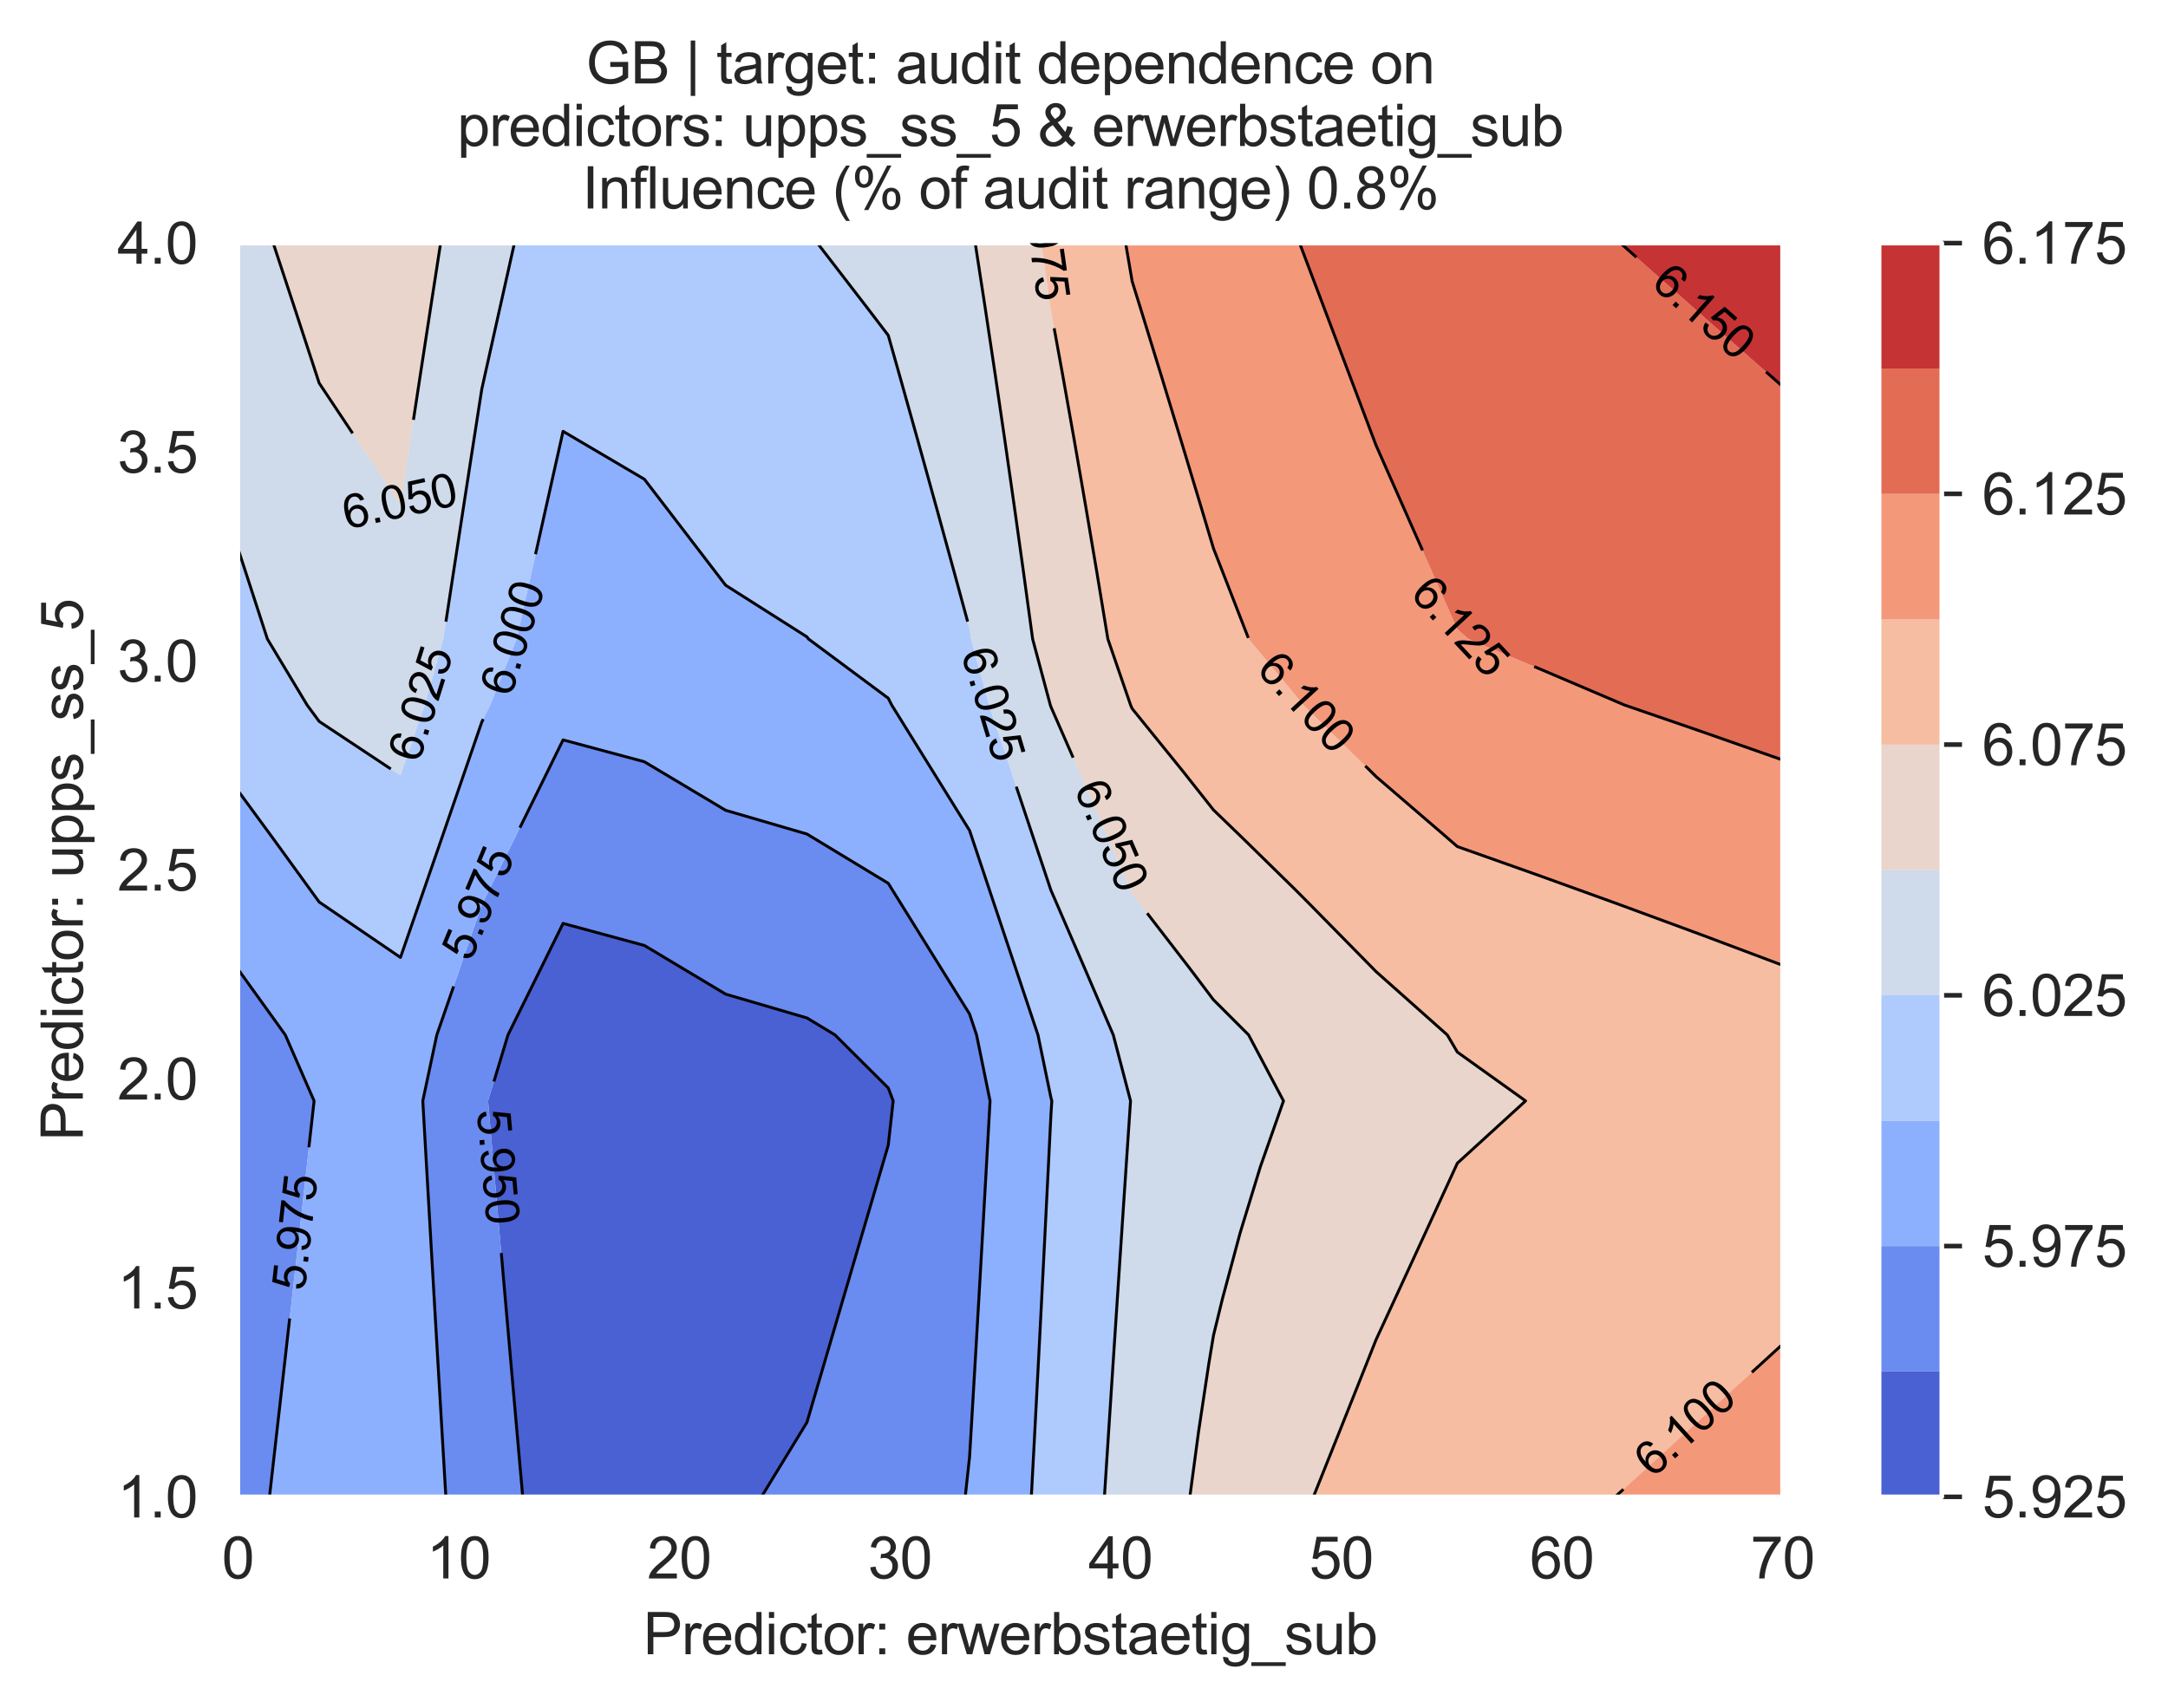 <?xml version="1.0" encoding="utf-8" standalone="no"?>
<!DOCTYPE svg PUBLIC "-//W3C//DTD SVG 1.1//EN"
  "http://www.w3.org/Graphics/SVG/1.1/DTD/svg11.dtd">
<svg xmlns:xlink="http://www.w3.org/1999/xlink" width="375.919pt" height="296.208pt" viewBox="0 0 375.919 296.208" xmlns="http://www.w3.org/2000/svg" version="1.1">
 <defs>
  <style type="text/css">*{stroke-linejoin: round; stroke-linecap: butt}</style>
 </defs>
 <g id="figure_1">
  <g id="patch_1">
   <path d="M 0 296.208 
L 375.919 296.208 
L 375.919 0 
L 0 0 
z
" style="fill: #ffffff"/>
  </g>
  <g id="axes_1">
   <g id="patch_2">
    <path d="M 41.245 259.6 
L 309.085 259.6 
L 309.085 42.16 
L 41.245 42.16 
z
" style="fill: #eaeaf2"/>
   </g>
   <g id="matplotlib.axis_1">
    <g id="xtick_1">
     <g id="line2d_1">
      <path d="M 41.245 259.6 
L 41.245 42.16 
" clip-path="url(#p52557aa823)" style="fill: none; stroke: #ffffff; stroke-width: 0.8; stroke-linecap: round"/>
     </g>
     <g id="text_1">
      <!-- 0 -->
      <g style="fill: #262626" transform="translate(38.465 273.758)scale(0.1 -0.1)">
       <defs>
        <path id="ArialMT-30" d="M 266 2259 
Q 266 3072 433 3567 
Q 600 4063 929 4331 
Q 1259 4600 1759 4600 
Q 2128 4600 2406 4451 
Q 2684 4303 2865 4023 
Q 3047 3744 3150 3342 
Q 3253 2941 3253 2259 
Q 3253 1453 3087 958 
Q 2922 463 2592 192 
Q 2263 -78 1759 -78 
Q 1097 -78 719 397 
Q 266 969 266 2259 
z
M 844 2259 
Q 844 1131 1108 757 
Q 1372 384 1759 384 
Q 2147 384 2411 759 
Q 2675 1134 2675 2259 
Q 2675 3391 2411 3762 
Q 2147 4134 1753 4134 
Q 1366 4134 1134 3806 
Q 844 3388 844 2259 
z
" transform="scale(0.016)"/>
       </defs>
       <use xlink:href="#ArialMT-30"/>
      </g>
     </g>
    </g>
    <g id="xtick_2">
     <g id="line2d_2">
      <path d="M 79.508 259.6 
L 79.508 42.16 
" clip-path="url(#p52557aa823)" style="fill: none; stroke: #ffffff; stroke-width: 0.8; stroke-linecap: round"/>
     </g>
     <g id="text_2">
      <!-- 10 -->
      <g style="fill: #262626" transform="translate(73.947 273.758)scale(0.1 -0.1)">
       <defs>
        <path id="ArialMT-31" d="M 2384 0 
L 1822 0 
L 1822 3584 
Q 1619 3391 1289 3197 
Q 959 3003 697 2906 
L 697 3450 
Q 1169 3672 1522 3987 
Q 1875 4303 2022 4600 
L 2384 4600 
L 2384 0 
z
" transform="scale(0.016)"/>
       </defs>
       <use xlink:href="#ArialMT-31"/>
       <use xlink:href="#ArialMT-30" x="55.615"/>
      </g>
     </g>
    </g>
    <g id="xtick_3">
     <g id="line2d_3">
      <path d="M 117.771 259.6 
L 117.771 42.16 
" clip-path="url(#p52557aa823)" style="fill: none; stroke: #ffffff; stroke-width: 0.8; stroke-linecap: round"/>
     </g>
     <g id="text_3">
      <!-- 20 -->
      <g style="fill: #262626" transform="translate(112.21 273.758)scale(0.1 -0.1)">
       <defs>
        <path id="ArialMT-32" d="M 3222 541 
L 3222 0 
L 194 0 
Q 188 203 259 391 
Q 375 700 629 1000 
Q 884 1300 1366 1694 
Q 2113 2306 2375 2664 
Q 2638 3022 2638 3341 
Q 2638 3675 2398 3904 
Q 2159 4134 1775 4134 
Q 1369 4134 1125 3890 
Q 881 3647 878 3216 
L 300 3275 
Q 359 3922 746 4261 
Q 1134 4600 1788 4600 
Q 2447 4600 2831 4234 
Q 3216 3869 3216 3328 
Q 3216 3053 3103 2787 
Q 2991 2522 2730 2228 
Q 2469 1934 1863 1422 
Q 1356 997 1212 845 
Q 1069 694 975 541 
L 3222 541 
z
" transform="scale(0.016)"/>
       </defs>
       <use xlink:href="#ArialMT-32"/>
       <use xlink:href="#ArialMT-30" x="55.615"/>
      </g>
     </g>
    </g>
    <g id="xtick_4">
     <g id="line2d_4">
      <path d="M 156.034 259.6 
L 156.034 42.16 
" clip-path="url(#p52557aa823)" style="fill: none; stroke: #ffffff; stroke-width: 0.8; stroke-linecap: round"/>
     </g>
     <g id="text_4">
      <!-- 30 -->
      <g style="fill: #262626" transform="translate(150.473 273.758)scale(0.1 -0.1)">
       <defs>
        <path id="ArialMT-33" d="M 269 1209 
L 831 1284 
Q 928 806 1161 595 
Q 1394 384 1728 384 
Q 2125 384 2398 659 
Q 2672 934 2672 1341 
Q 2672 1728 2419 1979 
Q 2166 2231 1775 2231 
Q 1616 2231 1378 2169 
L 1441 2663 
Q 1497 2656 1531 2656 
Q 1891 2656 2178 2843 
Q 2466 3031 2466 3422 
Q 2466 3731 2256 3934 
Q 2047 4138 1716 4138 
Q 1388 4138 1169 3931 
Q 950 3725 888 3313 
L 325 3413 
Q 428 3978 793 4289 
Q 1159 4600 1703 4600 
Q 2078 4600 2393 4439 
Q 2709 4278 2876 4000 
Q 3044 3722 3044 3409 
Q 3044 3113 2884 2869 
Q 2725 2625 2413 2481 
Q 2819 2388 3044 2092 
Q 3269 1797 3269 1353 
Q 3269 753 2831 336 
Q 2394 -81 1725 -81 
Q 1122 -81 723 278 
Q 325 638 269 1209 
z
" transform="scale(0.016)"/>
       </defs>
       <use xlink:href="#ArialMT-33"/>
       <use xlink:href="#ArialMT-30" x="55.615"/>
      </g>
     </g>
    </g>
    <g id="xtick_5">
     <g id="line2d_5">
      <path d="M 194.297 259.6 
L 194.297 42.16 
" clip-path="url(#p52557aa823)" style="fill: none; stroke: #ffffff; stroke-width: 0.8; stroke-linecap: round"/>
     </g>
     <g id="text_5">
      <!-- 40 -->
      <g style="fill: #262626" transform="translate(188.736 273.758)scale(0.1 -0.1)">
       <defs>
        <path id="ArialMT-34" d="M 2069 0 
L 2069 1097 
L 81 1097 
L 81 1613 
L 2172 4581 
L 2631 4581 
L 2631 1613 
L 3250 1613 
L 3250 1097 
L 2631 1097 
L 2631 0 
L 2069 0 
z
M 2069 1613 
L 2069 3678 
L 634 1613 
L 2069 1613 
z
" transform="scale(0.016)"/>
       </defs>
       <use xlink:href="#ArialMT-34"/>
       <use xlink:href="#ArialMT-30" x="55.615"/>
      </g>
     </g>
    </g>
    <g id="xtick_6">
     <g id="line2d_6">
      <path d="M 232.56 259.6 
L 232.56 42.16 
" clip-path="url(#p52557aa823)" style="fill: none; stroke: #ffffff; stroke-width: 0.8; stroke-linecap: round"/>
     </g>
     <g id="text_6">
      <!-- 50 -->
      <g style="fill: #262626" transform="translate(226.999 273.758)scale(0.1 -0.1)">
       <defs>
        <path id="ArialMT-35" d="M 266 1200 
L 856 1250 
Q 922 819 1161 601 
Q 1400 384 1738 384 
Q 2144 384 2425 690 
Q 2706 997 2706 1503 
Q 2706 1984 2436 2262 
Q 2166 2541 1728 2541 
Q 1456 2541 1237 2417 
Q 1019 2294 894 2097 
L 366 2166 
L 809 4519 
L 3088 4519 
L 3088 3981 
L 1259 3981 
L 1013 2750 
Q 1425 3038 1878 3038 
Q 2478 3038 2890 2622 
Q 3303 2206 3303 1553 
Q 3303 931 2941 478 
Q 2500 -78 1738 -78 
Q 1113 -78 717 272 
Q 322 622 266 1200 
z
" transform="scale(0.016)"/>
       </defs>
       <use xlink:href="#ArialMT-35"/>
       <use xlink:href="#ArialMT-30" x="55.615"/>
      </g>
     </g>
    </g>
    <g id="xtick_7">
     <g id="line2d_7">
      <path d="M 270.822 259.6 
L 270.822 42.16 
" clip-path="url(#p52557aa823)" style="fill: none; stroke: #ffffff; stroke-width: 0.8; stroke-linecap: round"/>
     </g>
     <g id="text_7">
      <!-- 60 -->
      <g style="fill: #262626" transform="translate(265.262 273.758)scale(0.1 -0.1)">
       <defs>
        <path id="ArialMT-36" d="M 3184 3459 
L 2625 3416 
Q 2550 3747 2413 3897 
Q 2184 4138 1850 4138 
Q 1581 4138 1378 3988 
Q 1113 3794 959 3422 
Q 806 3050 800 2363 
Q 1003 2672 1297 2822 
Q 1591 2972 1913 2972 
Q 2475 2972 2870 2558 
Q 3266 2144 3266 1488 
Q 3266 1056 3080 686 
Q 2894 316 2569 119 
Q 2244 -78 1831 -78 
Q 1128 -78 684 439 
Q 241 956 241 2144 
Q 241 3472 731 4075 
Q 1159 4600 1884 4600 
Q 2425 4600 2770 4297 
Q 3116 3994 3184 3459 
z
M 888 1484 
Q 888 1194 1011 928 
Q 1134 663 1356 523 
Q 1578 384 1822 384 
Q 2178 384 2434 671 
Q 2691 959 2691 1453 
Q 2691 1928 2437 2201 
Q 2184 2475 1800 2475 
Q 1419 2475 1153 2201 
Q 888 1928 888 1484 
z
" transform="scale(0.016)"/>
       </defs>
       <use xlink:href="#ArialMT-36"/>
       <use xlink:href="#ArialMT-30" x="55.615"/>
      </g>
     </g>
    </g>
    <g id="xtick_8">
     <g id="line2d_8">
      <path d="M 309.085 259.6 
L 309.085 42.16 
" clip-path="url(#p52557aa823)" style="fill: none; stroke: #ffffff; stroke-width: 0.8; stroke-linecap: round"/>
     </g>
     <g id="text_8">
      <!-- 70 -->
      <g style="fill: #262626" transform="translate(303.524 273.758)scale(0.1 -0.1)">
       <defs>
        <path id="ArialMT-37" d="M 303 3981 
L 303 4522 
L 3269 4522 
L 3269 4084 
Q 2831 3619 2401 2847 
Q 1972 2075 1738 1259 
Q 1569 684 1522 0 
L 944 0 
Q 953 541 1156 1306 
Q 1359 2072 1739 2783 
Q 2119 3494 2547 3981 
L 303 3981 
z
" transform="scale(0.016)"/>
       </defs>
       <use xlink:href="#ArialMT-37"/>
       <use xlink:href="#ArialMT-30" x="55.615"/>
      </g>
     </g>
    </g>
    <g id="text_9">
     <!-- Predictor: erwerbstaetig_sub -->
     <g style="fill: #262626" transform="translate(111.527 286.903)scale(0.1 -0.1)">
      <defs>
       <path id="ArialMT-50" d="M 494 0 
L 494 4581 
L 2222 4581 
Q 2678 4581 2919 4538 
Q 3256 4481 3484 4323 
Q 3713 4166 3852 3881 
Q 3991 3597 3991 3256 
Q 3991 2672 3619 2267 
Q 3247 1863 2275 1863 
L 1100 1863 
L 1100 0 
L 494 0 
z
M 1100 2403 
L 2284 2403 
Q 2872 2403 3119 2622 
Q 3366 2841 3366 3238 
Q 3366 3525 3220 3729 
Q 3075 3934 2838 4000 
Q 2684 4041 2272 4041 
L 1100 4041 
L 1100 2403 
z
" transform="scale(0.016)"/>
       <path id="ArialMT-72" d="M 416 0 
L 416 3319 
L 922 3319 
L 922 2816 
Q 1116 3169 1280 3281 
Q 1444 3394 1641 3394 
Q 1925 3394 2219 3213 
L 2025 2691 
Q 1819 2813 1613 2813 
Q 1428 2813 1281 2702 
Q 1134 2591 1072 2394 
Q 978 2094 978 1738 
L 978 0 
L 416 0 
z
" transform="scale(0.016)"/>
       <path id="ArialMT-65" d="M 2694 1069 
L 3275 997 
Q 3138 488 2766 206 
Q 2394 -75 1816 -75 
Q 1088 -75 661 373 
Q 234 822 234 1631 
Q 234 2469 665 2931 
Q 1097 3394 1784 3394 
Q 2450 3394 2872 2941 
Q 3294 2488 3294 1666 
Q 3294 1616 3291 1516 
L 816 1516 
Q 847 969 1125 678 
Q 1403 388 1819 388 
Q 2128 388 2347 550 
Q 2566 713 2694 1069 
z
M 847 1978 
L 2700 1978 
Q 2663 2397 2488 2606 
Q 2219 2931 1791 2931 
Q 1403 2931 1139 2672 
Q 875 2413 847 1978 
z
" transform="scale(0.016)"/>
       <path id="ArialMT-64" d="M 2575 0 
L 2575 419 
Q 2259 -75 1647 -75 
Q 1250 -75 917 144 
Q 584 363 401 755 
Q 219 1147 219 1656 
Q 219 2153 384 2558 
Q 550 2963 881 3178 
Q 1213 3394 1622 3394 
Q 1922 3394 2156 3267 
Q 2391 3141 2538 2938 
L 2538 4581 
L 3097 4581 
L 3097 0 
L 2575 0 
z
M 797 1656 
Q 797 1019 1065 703 
Q 1334 388 1700 388 
Q 2069 388 2326 689 
Q 2584 991 2584 1609 
Q 2584 2291 2321 2609 
Q 2059 2928 1675 2928 
Q 1300 2928 1048 2622 
Q 797 2316 797 1656 
z
" transform="scale(0.016)"/>
       <path id="ArialMT-69" d="M 425 3934 
L 425 4581 
L 988 4581 
L 988 3934 
L 425 3934 
z
M 425 0 
L 425 3319 
L 988 3319 
L 988 0 
L 425 0 
z
" transform="scale(0.016)"/>
       <path id="ArialMT-63" d="M 2588 1216 
L 3141 1144 
Q 3050 572 2676 248 
Q 2303 -75 1759 -75 
Q 1078 -75 664 370 
Q 250 816 250 1647 
Q 250 2184 428 2587 
Q 606 2991 970 3192 
Q 1334 3394 1763 3394 
Q 2303 3394 2647 3120 
Q 2991 2847 3088 2344 
L 2541 2259 
Q 2463 2594 2264 2762 
Q 2066 2931 1784 2931 
Q 1359 2931 1093 2626 
Q 828 2322 828 1663 
Q 828 994 1084 691 
Q 1341 388 1753 388 
Q 2084 388 2306 591 
Q 2528 794 2588 1216 
z
" transform="scale(0.016)"/>
       <path id="ArialMT-74" d="M 1650 503 
L 1731 6 
Q 1494 -44 1306 -44 
Q 1000 -44 831 53 
Q 663 150 594 308 
Q 525 466 525 972 
L 525 2881 
L 113 2881 
L 113 3319 
L 525 3319 
L 525 4141 
L 1084 4478 
L 1084 3319 
L 1650 3319 
L 1650 2881 
L 1084 2881 
L 1084 941 
Q 1084 700 1114 631 
Q 1144 563 1211 522 
Q 1278 481 1403 481 
Q 1497 481 1650 503 
z
" transform="scale(0.016)"/>
       <path id="ArialMT-6f" d="M 213 1659 
Q 213 2581 725 3025 
Q 1153 3394 1769 3394 
Q 2453 3394 2887 2945 
Q 3322 2497 3322 1706 
Q 3322 1066 3130 698 
Q 2938 331 2570 128 
Q 2203 -75 1769 -75 
Q 1072 -75 642 372 
Q 213 819 213 1659 
z
M 791 1659 
Q 791 1022 1069 705 
Q 1347 388 1769 388 
Q 2188 388 2466 706 
Q 2744 1025 2744 1678 
Q 2744 2294 2464 2611 
Q 2184 2928 1769 2928 
Q 1347 2928 1069 2612 
Q 791 2297 791 1659 
z
" transform="scale(0.016)"/>
       <path id="ArialMT-3a" d="M 578 2678 
L 578 3319 
L 1219 3319 
L 1219 2678 
L 578 2678 
z
M 578 0 
L 578 641 
L 1219 641 
L 1219 0 
L 578 0 
z
" transform="scale(0.016)"/>
       <path id="ArialMT-20" transform="scale(0.016)"/>
       <path id="ArialMT-77" d="M 1034 0 
L 19 3319 
L 600 3319 
L 1128 1403 
L 1325 691 
Q 1338 744 1497 1375 
L 2025 3319 
L 2603 3319 
L 3100 1394 
L 3266 759 
L 3456 1400 
L 4025 3319 
L 4572 3319 
L 3534 0 
L 2950 0 
L 2422 1988 
L 2294 2553 
L 1622 0 
L 1034 0 
z
" transform="scale(0.016)"/>
       <path id="ArialMT-62" d="M 941 0 
L 419 0 
L 419 4581 
L 981 4581 
L 981 2947 
Q 1338 3394 1891 3394 
Q 2197 3394 2470 3270 
Q 2744 3147 2920 2923 
Q 3097 2700 3197 2384 
Q 3297 2069 3297 1709 
Q 3297 856 2875 390 
Q 2453 -75 1863 -75 
Q 1275 -75 941 416 
L 941 0 
z
M 934 1684 
Q 934 1088 1097 822 
Q 1363 388 1816 388 
Q 2184 388 2453 708 
Q 2722 1028 2722 1663 
Q 2722 2313 2464 2622 
Q 2206 2931 1841 2931 
Q 1472 2931 1203 2611 
Q 934 2291 934 1684 
z
" transform="scale(0.016)"/>
       <path id="ArialMT-73" d="M 197 991 
L 753 1078 
Q 800 744 1014 566 
Q 1228 388 1613 388 
Q 2000 388 2187 545 
Q 2375 703 2375 916 
Q 2375 1106 2209 1216 
Q 2094 1291 1634 1406 
Q 1016 1563 777 1677 
Q 538 1791 414 1992 
Q 291 2194 291 2438 
Q 291 2659 392 2848 
Q 494 3038 669 3163 
Q 800 3259 1026 3326 
Q 1253 3394 1513 3394 
Q 1903 3394 2198 3281 
Q 2494 3169 2634 2976 
Q 2775 2784 2828 2463 
L 2278 2388 
Q 2241 2644 2061 2787 
Q 1881 2931 1553 2931 
Q 1166 2931 1000 2803 
Q 834 2675 834 2503 
Q 834 2394 903 2306 
Q 972 2216 1119 2156 
Q 1203 2125 1616 2013 
Q 2213 1853 2448 1751 
Q 2684 1650 2818 1456 
Q 2953 1263 2953 975 
Q 2953 694 2789 445 
Q 2625 197 2315 61 
Q 2006 -75 1616 -75 
Q 969 -75 630 194 
Q 291 463 197 991 
z
" transform="scale(0.016)"/>
       <path id="ArialMT-61" d="M 2588 409 
Q 2275 144 1986 34 
Q 1697 -75 1366 -75 
Q 819 -75 525 192 
Q 231 459 231 875 
Q 231 1119 342 1320 
Q 453 1522 633 1644 
Q 813 1766 1038 1828 
Q 1203 1872 1538 1913 
Q 2219 1994 2541 2106 
Q 2544 2222 2544 2253 
Q 2544 2597 2384 2738 
Q 2169 2928 1744 2928 
Q 1347 2928 1158 2789 
Q 969 2650 878 2297 
L 328 2372 
Q 403 2725 575 2942 
Q 747 3159 1072 3276 
Q 1397 3394 1825 3394 
Q 2250 3394 2515 3294 
Q 2781 3194 2906 3042 
Q 3031 2891 3081 2659 
Q 3109 2516 3109 2141 
L 3109 1391 
Q 3109 606 3145 398 
Q 3181 191 3288 0 
L 2700 0 
Q 2613 175 2588 409 
z
M 2541 1666 
Q 2234 1541 1622 1453 
Q 1275 1403 1131 1340 
Q 988 1278 909 1158 
Q 831 1038 831 891 
Q 831 666 1001 516 
Q 1172 366 1500 366 
Q 1825 366 2078 508 
Q 2331 650 2450 897 
Q 2541 1088 2541 1459 
L 2541 1666 
z
" transform="scale(0.016)"/>
       <path id="ArialMT-67" d="M 319 -275 
L 866 -356 
Q 900 -609 1056 -725 
Q 1266 -881 1628 -881 
Q 2019 -881 2231 -725 
Q 2444 -569 2519 -288 
Q 2563 -116 2559 434 
Q 2191 0 1641 0 
Q 956 0 581 494 
Q 206 988 206 1678 
Q 206 2153 378 2554 
Q 550 2956 876 3175 
Q 1203 3394 1644 3394 
Q 2231 3394 2613 2919 
L 2613 3319 
L 3131 3319 
L 3131 450 
Q 3131 -325 2973 -648 
Q 2816 -972 2473 -1159 
Q 2131 -1347 1631 -1347 
Q 1038 -1347 672 -1080 
Q 306 -813 319 -275 
z
M 784 1719 
Q 784 1066 1043 766 
Q 1303 466 1694 466 
Q 2081 466 2343 764 
Q 2606 1063 2606 1700 
Q 2606 2309 2336 2618 
Q 2066 2928 1684 2928 
Q 1309 2928 1046 2623 
Q 784 2319 784 1719 
z
" transform="scale(0.016)"/>
       <path id="ArialMT-5f" d="M -97 -1272 
L -97 -866 
L 3631 -866 
L 3631 -1272 
L -97 -1272 
z
" transform="scale(0.016)"/>
       <path id="ArialMT-75" d="M 2597 0 
L 2597 488 
Q 2209 -75 1544 -75 
Q 1250 -75 995 37 
Q 741 150 617 320 
Q 494 491 444 738 
Q 409 903 409 1263 
L 409 3319 
L 972 3319 
L 972 1478 
Q 972 1038 1006 884 
Q 1059 663 1231 536 
Q 1403 409 1656 409 
Q 1909 409 2131 539 
Q 2353 669 2445 892 
Q 2538 1116 2538 1541 
L 2538 3319 
L 3100 3319 
L 3100 0 
L 2597 0 
z
" transform="scale(0.016)"/>
      </defs>
      <use xlink:href="#ArialMT-50"/>
      <use xlink:href="#ArialMT-72" x="66.699"/>
      <use xlink:href="#ArialMT-65" x="100"/>
      <use xlink:href="#ArialMT-64" x="155.615"/>
      <use xlink:href="#ArialMT-69" x="211.23"/>
      <use xlink:href="#ArialMT-63" x="233.447"/>
      <use xlink:href="#ArialMT-74" x="283.447"/>
      <use xlink:href="#ArialMT-6f" x="311.23"/>
      <use xlink:href="#ArialMT-72" x="366.846"/>
      <use xlink:href="#ArialMT-3a" x="400.146"/>
      <use xlink:href="#ArialMT-20" x="427.93"/>
      <use xlink:href="#ArialMT-65" x="455.713"/>
      <use xlink:href="#ArialMT-72" x="511.328"/>
      <use xlink:href="#ArialMT-77" x="544.629"/>
      <use xlink:href="#ArialMT-65" x="616.846"/>
      <use xlink:href="#ArialMT-72" x="672.461"/>
      <use xlink:href="#ArialMT-62" x="705.762"/>
      <use xlink:href="#ArialMT-73" x="761.377"/>
      <use xlink:href="#ArialMT-74" x="811.377"/>
      <use xlink:href="#ArialMT-61" x="839.16"/>
      <use xlink:href="#ArialMT-65" x="894.775"/>
      <use xlink:href="#ArialMT-74" x="950.391"/>
      <use xlink:href="#ArialMT-69" x="978.174"/>
      <use xlink:href="#ArialMT-67" x="1000.391"/>
      <use xlink:href="#ArialMT-5f" x="1056.006"/>
      <use xlink:href="#ArialMT-73" x="1111.621"/>
      <use xlink:href="#ArialMT-75" x="1161.621"/>
      <use xlink:href="#ArialMT-62" x="1217.236"/>
     </g>
    </g>
   </g>
   <g id="matplotlib.axis_2">
    <g id="ytick_1">
     <g id="line2d_9">
      <path d="M 41.245 259.6 
L 309.085 259.6 
" clip-path="url(#p52557aa823)" style="fill: none; stroke: #ffffff; stroke-width: 0.8; stroke-linecap: round"/>
     </g>
     <g id="text_10">
      <!-- 1.0 -->
      <g style="fill: #262626" transform="translate(20.345 263.179)scale(0.1 -0.1)">
       <defs>
        <path id="ArialMT-2e" d="M 581 0 
L 581 641 
L 1222 641 
L 1222 0 
L 581 0 
z
" transform="scale(0.016)"/>
       </defs>
       <use xlink:href="#ArialMT-31"/>
       <use xlink:href="#ArialMT-2e" x="55.615"/>
       <use xlink:href="#ArialMT-30" x="83.398"/>
      </g>
     </g>
    </g>
    <g id="ytick_2">
     <g id="line2d_10">
      <path d="M 41.245 223.36 
L 309.085 223.36 
" clip-path="url(#p52557aa823)" style="fill: none; stroke: #ffffff; stroke-width: 0.8; stroke-linecap: round"/>
     </g>
     <g id="text_11">
      <!-- 1.5 -->
      <g style="fill: #262626" transform="translate(20.345 226.939)scale(0.1 -0.1)">
       <use xlink:href="#ArialMT-31"/>
       <use xlink:href="#ArialMT-2e" x="55.615"/>
       <use xlink:href="#ArialMT-35" x="83.398"/>
      </g>
     </g>
    </g>
    <g id="ytick_3">
     <g id="line2d_11">
      <path d="M 41.245 187.12 
L 309.085 187.12 
" clip-path="url(#p52557aa823)" style="fill: none; stroke: #ffffff; stroke-width: 0.8; stroke-linecap: round"/>
     </g>
     <g id="text_12">
      <!-- 2.0 -->
      <g style="fill: #262626" transform="translate(20.345 190.699)scale(0.1 -0.1)">
       <use xlink:href="#ArialMT-32"/>
       <use xlink:href="#ArialMT-2e" x="55.615"/>
       <use xlink:href="#ArialMT-30" x="83.398"/>
      </g>
     </g>
    </g>
    <g id="ytick_4">
     <g id="line2d_12">
      <path d="M 41.245 150.88 
L 309.085 150.88 
" clip-path="url(#p52557aa823)" style="fill: none; stroke: #ffffff; stroke-width: 0.8; stroke-linecap: round"/>
     </g>
     <g id="text_13">
      <!-- 2.5 -->
      <g style="fill: #262626" transform="translate(20.345 154.459)scale(0.1 -0.1)">
       <use xlink:href="#ArialMT-32"/>
       <use xlink:href="#ArialMT-2e" x="55.615"/>
       <use xlink:href="#ArialMT-35" x="83.398"/>
      </g>
     </g>
    </g>
    <g id="ytick_5">
     <g id="line2d_13">
      <path d="M 41.245 114.64 
L 309.085 114.64 
" clip-path="url(#p52557aa823)" style="fill: none; stroke: #ffffff; stroke-width: 0.8; stroke-linecap: round"/>
     </g>
     <g id="text_14">
      <!-- 3.0 -->
      <g style="fill: #262626" transform="translate(20.345 118.219)scale(0.1 -0.1)">
       <use xlink:href="#ArialMT-33"/>
       <use xlink:href="#ArialMT-2e" x="55.615"/>
       <use xlink:href="#ArialMT-30" x="83.398"/>
      </g>
     </g>
    </g>
    <g id="ytick_6">
     <g id="line2d_14">
      <path d="M 41.245 78.4 
L 309.085 78.4 
" clip-path="url(#p52557aa823)" style="fill: none; stroke: #ffffff; stroke-width: 0.8; stroke-linecap: round"/>
     </g>
     <g id="text_15">
      <!-- 3.5 -->
      <g style="fill: #262626" transform="translate(20.345 81.979)scale(0.1 -0.1)">
       <use xlink:href="#ArialMT-33"/>
       <use xlink:href="#ArialMT-2e" x="55.615"/>
       <use xlink:href="#ArialMT-35" x="83.398"/>
      </g>
     </g>
    </g>
    <g id="ytick_7">
     <g id="line2d_15">
      <path d="M 41.245 42.16 
L 309.085 42.16 
" clip-path="url(#p52557aa823)" style="fill: none; stroke: #ffffff; stroke-width: 0.8; stroke-linecap: round"/>
     </g>
     <g id="text_16">
      <!-- 4.0 -->
      <g style="fill: #262626" transform="translate(20.345 45.739)scale(0.1 -0.1)">
       <use xlink:href="#ArialMT-34"/>
       <use xlink:href="#ArialMT-2e" x="55.615"/>
       <use xlink:href="#ArialMT-30" x="83.398"/>
      </g>
     </g>
    </g>
    <g id="text_17">
     <!-- Predictor: upps_ss_5 -->
     <g style="fill: #262626" transform="translate(14.358 197.847)rotate(-90)scale(0.1 -0.1)">
      <defs>
       <path id="ArialMT-70" d="M 422 -1272 
L 422 3319 
L 934 3319 
L 934 2888 
Q 1116 3141 1344 3267 
Q 1572 3394 1897 3394 
Q 2322 3394 2647 3175 
Q 2972 2956 3137 2557 
Q 3303 2159 3303 1684 
Q 3303 1175 3120 767 
Q 2938 359 2589 142 
Q 2241 -75 1856 -75 
Q 1575 -75 1351 44 
Q 1128 163 984 344 
L 984 -1272 
L 422 -1272 
z
M 931 1641 
Q 931 1000 1190 694 
Q 1450 388 1819 388 
Q 2194 388 2461 705 
Q 2728 1022 2728 1688 
Q 2728 2322 2467 2637 
Q 2206 2953 1844 2953 
Q 1484 2953 1207 2617 
Q 931 2281 931 1641 
z
" transform="scale(0.016)"/>
      </defs>
      <use xlink:href="#ArialMT-50"/>
      <use xlink:href="#ArialMT-72" x="66.699"/>
      <use xlink:href="#ArialMT-65" x="100"/>
      <use xlink:href="#ArialMT-64" x="155.615"/>
      <use xlink:href="#ArialMT-69" x="211.23"/>
      <use xlink:href="#ArialMT-63" x="233.447"/>
      <use xlink:href="#ArialMT-74" x="283.447"/>
      <use xlink:href="#ArialMT-6f" x="311.23"/>
      <use xlink:href="#ArialMT-72" x="366.846"/>
      <use xlink:href="#ArialMT-3a" x="400.146"/>
      <use xlink:href="#ArialMT-20" x="427.93"/>
      <use xlink:href="#ArialMT-75" x="455.713"/>
      <use xlink:href="#ArialMT-70" x="511.328"/>
      <use xlink:href="#ArialMT-70" x="566.943"/>
      <use xlink:href="#ArialMT-73" x="622.559"/>
      <use xlink:href="#ArialMT-5f" x="672.559"/>
      <use xlink:href="#ArialMT-73" x="728.174"/>
      <use xlink:href="#ArialMT-73" x="778.174"/>
      <use xlink:href="#ArialMT-5f" x="828.174"/>
      <use xlink:href="#ArialMT-35" x="883.789"/>
     </g>
    </g>
   </g>
   <g id="PathCollection_1">
    <path d="M 97.633 259.6 
L 111.73 259.6 
L 125.826 259.6 
L 132.029 259.6 
L 139.02 248.156 
L 139.923 246.675 
L 142.842 236.712 
L 146.197 225.268 
L 149.555 213.823 
L 152.915 202.379 
L 154.02 198.619 
L 154.871 190.935 
L 154.02 188.687 
L 144.785 179.491 
L 139.923 176.549 
L 125.826 172.417 
L 118.531 168.047 
L 111.73 163.975 
L 97.633 160.151 
L 93.739 168.047 
L 88.082 179.491 
L 84.631 190.935 
L 85.621 202.379 
L 86.616 213.823 
L 87.615 225.268 
L 88.619 236.712 
L 89.627 248.156 
L 90.639 259.6 
z
" clip-path="url(#p52557aa823)" style="fill: #4961d2"/>
   </g>
   <g id="PathCollection_2">
    <path d="M 48.026 248.156 
L 49.32 236.712 
L 50.61 225.268 
L 51.898 213.823 
L 53.182 202.379 
L 54.463 190.935 
L 49.468 179.491 
L 41.245 168.051 
L 41.245 179.491 
L 41.245 190.935 
L 41.245 202.379 
L 41.245 213.823 
L 41.245 225.268 
L 41.245 236.712 
L 41.245 248.156 
L 41.245 259.6 
L 46.729 259.6 
z
" clip-path="url(#p52557aa823)" style="fill: #6a8bef"/>
    <path d="M 83.536 259.6 
L 90.639 259.6 
L 89.627 248.156 
L 88.619 236.712 
L 87.615 225.268 
L 86.616 213.823 
L 85.621 202.379 
L 84.631 190.935 
L 88.082 179.491 
L 93.739 168.047 
L 97.633 160.151 
L 111.73 163.975 
L 118.531 168.047 
L 125.826 172.417 
L 139.923 176.549 
L 144.785 179.491 
L 154.02 188.687 
L 154.871 190.935 
L 154.02 198.619 
L 152.915 202.379 
L 149.555 213.823 
L 146.197 225.268 
L 142.842 236.712 
L 139.923 246.675 
L 139.02 248.156 
L 132.029 259.6 
L 139.923 259.6 
L 154.02 259.6 
L 167.363 259.6 
L 168.117 252.69 
L 168.387 248.156 
L 169.063 236.712 
L 169.729 225.268 
L 170.386 213.823 
L 171.033 202.379 
L 171.672 190.935 
L 169.331 179.491 
L 168.117 175.859 
L 163.253 168.047 
L 156.137 156.602 
L 154.02 153.195 
L 140.76 145.158 
L 139.923 144.651 
L 125.826 140.534 
L 114.413 133.714 
L 111.73 132.111 
L 97.633 128.323 
L 94.986 133.714 
L 89.355 145.158 
L 83.708 156.602 
L 83.536 156.951 
L 79.703 168.047 
L 75.74 179.491 
L 73.31 190.935 
L 73.965 202.379 
L 74.625 213.823 
L 75.289 225.268 
L 75.958 236.712 
L 76.632 248.156 
L 77.31 259.6 
z
" clip-path="url(#p52557aa823)" style="fill: #6a8bef"/>
   </g>
   <g id="PathCollection_3">
    <path d="M 55.342 259.6 
L 69.439 259.6 
L 77.31 259.6 
L 76.632 248.156 
L 75.958 236.712 
L 75.289 225.268 
L 74.625 213.823 
L 73.965 202.379 
L 73.31 190.935 
L 75.74 179.491 
L 79.703 168.047 
L 83.536 156.951 
L 83.708 156.602 
L 89.355 145.158 
L 94.986 133.714 
L 97.633 128.323 
L 111.73 132.111 
L 114.413 133.714 
L 125.826 140.534 
L 139.923 144.651 
L 140.76 145.158 
L 154.02 153.195 
L 156.137 156.602 
L 163.253 168.047 
L 168.117 175.859 
L 169.331 179.491 
L 171.672 190.935 
L 171.033 202.379 
L 170.386 213.823 
L 169.729 225.268 
L 169.063 236.712 
L 168.387 248.156 
L 168.117 252.69 
L 167.363 259.6 
L 168.117 259.6 
L 178.828 259.6 
L 179.435 248.156 
L 180.032 236.712 
L 180.622 225.268 
L 181.203 213.823 
L 181.777 202.379 
L 182.214 193.55 
L 182.378 190.935 
L 182.214 190.315 
L 179.976 179.491 
L 176.147 168.047 
L 172.32 156.602 
L 168.494 145.158 
L 168.117 144.028 
L 161.71 133.714 
L 154.613 122.27 
L 154.02 121.096 
L 140.195 110.826 
L 139.923 110.46 
L 125.826 101.505 
L 124.202 99.381 
L 115.433 87.937 
L 111.73 83.112 
L 100.494 76.493 
L 97.633 74.806 
L 97.253 76.493 
L 94.687 87.937 
L 92.132 99.381 
L 89.59 110.826 
L 84.996 122.27 
L 83.536 125.238 
L 80.618 133.714 
L 76.671 145.158 
L 72.714 156.602 
L 69.439 166.054 
L 55.583 156.602 
L 55.342 156.439 
L 47.16 145.158 
L 41.245 137.099 
L 41.245 145.158 
L 41.245 156.602 
L 41.245 168.047 
L 41.245 168.051 
L 49.468 179.491 
L 54.463 190.935 
L 53.182 202.379 
L 51.898 213.823 
L 50.61 225.268 
L 49.32 236.712 
L 48.026 248.156 
L 46.729 259.6 
z
" clip-path="url(#p52557aa823)" style="fill: #8db0fe"/>
   </g>
   <g id="PathCollection_4">
    <path d="M 182.214 259.6 
L 191.501 259.6 
L 192.241 248.156 
L 192.988 236.712 
L 193.74 225.268 
L 194.498 213.823 
L 195.261 202.379 
L 196.03 190.935 
L 193.035 179.491 
L 188.126 168.047 
L 183.183 156.602 
L 182.214 154.369 
L 179.133 145.158 
L 175.307 133.714 
L 171.482 122.27 
L 168.379 110.826 
L 168.117 109.031 
L 165.493 99.381 
L 162.351 87.937 
L 159.176 76.493 
L 155.967 65.049 
L 154.02 58.165 
L 150.542 53.605 
L 141.728 42.16 
L 139.923 42.16 
L 125.826 42.16 
L 111.73 42.16 
L 97.633 42.16 
L 89.2 42.16 
L 86.634 53.605 
L 84.081 65.049 
L 83.536 67.498 
L 82.137 76.493 
L 80.368 87.937 
L 78.61 99.381 
L 76.863 110.826 
L 73.654 122.27 
L 69.703 133.714 
L 69.439 134.479 
L 68.296 133.714 
L 55.342 125.117 
L 53.247 122.27 
L 46.366 110.826 
L 42.65 99.381 
L 41.245 95.08 
L 41.245 99.381 
L 41.245 110.826 
L 41.245 122.27 
L 41.245 133.714 
L 41.245 137.099 
L 47.16 145.158 
L 55.342 156.439 
L 55.583 156.602 
L 69.439 166.054 
L 72.714 156.602 
L 76.671 145.158 
L 80.618 133.714 
L 83.536 125.238 
L 84.996 122.27 
L 89.59 110.826 
L 92.132 99.381 
L 94.687 87.937 
L 97.253 76.493 
L 97.633 74.806 
L 100.494 76.493 
L 111.73 83.112 
L 115.433 87.937 
L 124.202 99.381 
L 125.826 101.505 
L 139.923 110.46 
L 140.195 110.826 
L 154.02 121.096 
L 154.613 122.27 
L 161.71 133.714 
L 168.117 144.028 
L 168.494 145.158 
L 172.32 156.602 
L 176.147 168.047 
L 179.976 179.491 
L 182.214 190.315 
L 182.378 190.935 
L 182.214 193.55 
L 181.777 202.379 
L 181.203 213.823 
L 180.622 225.268 
L 180.032 236.712 
L 179.435 248.156 
L 178.828 259.6 
z
" clip-path="url(#p52557aa823)" style="fill: #afcafc"/>
   </g>
   <g id="PathCollection_5">
    <path d="M 196.311 259.6 
L 206.313 259.6 
L 207.845 248.156 
L 209.569 236.712 
L 210.407 231.629 
L 211.96 225.268 
L 215.033 213.823 
L 218.532 202.379 
L 222.552 190.935 
L 216.5 179.491 
L 210.407 173.399 
L 206.369 168.047 
L 197.538 156.602 
L 196.311 155.039 
L 192.053 145.158 
L 187.088 133.714 
L 182.214 122.559 
L 182.117 122.27 
L 179.054 110.826 
L 177.491 99.381 
L 175.892 87.937 
L 174.254 76.493 
L 172.576 65.049 
L 170.858 53.605 
L 169.096 42.16 
L 168.117 42.16 
L 154.02 42.16 
L 141.728 42.16 
L 150.542 53.605 
L 154.02 58.165 
L 155.967 65.049 
L 159.176 76.493 
L 162.351 87.937 
L 165.493 99.381 
L 168.117 109.031 
L 168.379 110.826 
L 171.482 122.27 
L 175.307 133.714 
L 179.133 145.158 
L 182.214 154.369 
L 183.183 156.602 
L 188.126 168.047 
L 193.035 179.491 
L 196.03 190.935 
L 195.261 202.379 
L 194.498 213.823 
L 193.74 225.268 
L 192.988 236.712 
L 192.241 248.156 
L 191.501 259.6 
z
" clip-path="url(#p52557aa823)" style="fill: #cfdaea"/>
    <path d="M 69.439 134.479 
L 69.703 133.714 
L 73.654 122.27 
L 76.863 110.826 
L 78.61 99.381 
L 80.368 87.937 
L 82.137 76.493 
L 83.536 67.498 
L 84.081 65.049 
L 86.634 53.605 
L 89.2 42.16 
L 83.536 42.16 
L 76.4 42.16 
L 74.632 53.605 
L 72.875 65.049 
L 71.13 76.493 
L 69.439 87.646 
L 62.033 76.493 
L 55.342 66.445 
L 54.888 65.049 
L 51.145 53.605 
L 47.371 42.16 
L 41.245 42.16 
L 41.245 53.605 
L 41.245 65.049 
L 41.245 76.493 
L 41.245 87.937 
L 41.245 95.08 
L 42.65 99.381 
L 46.366 110.826 
L 53.247 122.27 
L 55.342 125.117 
L 68.296 133.714 
z
" clip-path="url(#p52557aa823)" style="fill: #cfdaea"/>
   </g>
   <g id="PathCollection_6">
    <path d="M 210.407 259.6 
L 224.504 259.6 
L 227.735 259.6 
L 232.31 248.156 
L 236.868 236.712 
L 238.601 232.347 
L 241.874 225.268 
L 247.148 213.823 
L 252.402 202.379 
L 252.698 201.734 
L 264.526 190.935 
L 252.698 182.469 
L 250.949 179.491 
L 238.601 168.513 
L 238.147 168.047 
L 226.888 156.602 
L 224.504 154.21 
L 215.263 145.158 
L 210.407 140.469 
L 205.068 133.714 
L 196.311 122.903 
L 196.036 122.27 
L 192.097 110.826 
L 190.21 99.381 
L 188.277 87.937 
L 186.296 76.493 
L 184.264 65.049 
L 182.214 53.789 
L 182.188 53.605 
L 180.567 42.16 
L 169.096 42.16 
L 170.858 53.605 
L 172.576 65.049 
L 174.254 76.493 
L 175.892 87.937 
L 177.491 99.381 
L 179.054 110.826 
L 182.117 122.27 
L 182.214 122.559 
L 187.088 133.714 
L 192.053 145.158 
L 196.311 155.039 
L 197.538 156.602 
L 206.369 168.047 
L 210.407 173.399 
L 216.5 179.491 
L 222.552 190.935 
L 218.532 202.379 
L 215.033 213.823 
L 211.96 225.268 
L 210.407 231.629 
L 209.569 236.712 
L 207.845 248.156 
L 206.313 259.6 
z
" clip-path="url(#p52557aa823)" style="fill: #e9d5cb"/>
    <path d="M 69.439 87.646 
L 71.13 76.493 
L 72.875 65.049 
L 74.632 53.605 
L 76.4 42.16 
L 69.439 42.16 
L 55.342 42.16 
L 47.371 42.16 
L 51.145 53.605 
L 54.888 65.049 
L 55.342 66.445 
L 62.033 76.493 
z
" clip-path="url(#p52557aa823)" style="fill: #e9d5cb"/>
   </g>
   <g id="PathCollection_7">
    <path d="M 238.601 259.6 
L 252.698 259.6 
L 266.795 259.6 
L 280.047 259.6 
L 280.892 258.833 
L 292.629 248.156 
L 294.988 246.007 
L 305.178 236.712 
L 309.085 233.142 
L 309.085 225.268 
L 309.085 213.823 
L 309.085 202.379 
L 309.085 190.935 
L 309.085 179.491 
L 309.085 168.047 
L 309.085 167.41 
L 294.988 162.112 
L 280.892 156.916 
L 280.031 156.602 
L 266.795 151.822 
L 252.698 146.825 
L 250.782 145.158 
L 238.601 134.687 
L 237.624 133.714 
L 226.002 122.27 
L 224.504 120.42 
L 216.524 110.826 
L 212.077 99.381 
L 210.407 95.106 
L 208.265 87.937 
L 204.815 76.493 
L 201.327 65.049 
L 197.802 53.605 
L 196.311 48.798 
L 195.177 42.16 
L 182.214 42.16 
L 180.567 42.16 
L 182.188 53.605 
L 182.214 53.789 
L 184.264 65.049 
L 186.296 76.493 
L 188.277 87.937 
L 190.21 99.381 
L 192.097 110.826 
L 196.036 122.27 
L 196.311 122.903 
L 205.068 133.714 
L 210.407 140.469 
L 215.263 145.158 
L 224.504 154.21 
L 226.888 156.602 
L 238.147 168.047 
L 238.601 168.513 
L 250.949 179.491 
L 252.698 182.469 
L 264.526 190.935 
L 252.698 201.734 
L 252.402 202.379 
L 247.148 213.823 
L 241.874 225.268 
L 238.601 232.347 
L 236.868 236.712 
L 232.31 248.156 
L 227.735 259.6 
z
" clip-path="url(#p52557aa823)" style="fill: #f6bda2"/>
   </g>
   <g id="PathCollection_8">
    <path d="M 280.892 259.6 
L 294.988 259.6 
L 309.085 259.6 
L 309.085 248.156 
L 309.085 236.712 
L 309.085 233.142 
L 305.178 236.712 
L 294.988 246.007 
L 292.629 248.156 
L 280.892 258.833 
L 280.047 259.6 
z
" clip-path="url(#p52557aa823)" style="fill: #f4987a"/>
    <path d="M 280.892 156.916 
L 294.988 162.112 
L 309.085 167.41 
L 309.085 156.602 
L 309.085 145.158 
L 309.085 133.714 
L 309.085 131.805 
L 294.988 126.858 
L 281.662 122.27 
L 280.892 121.939 
L 266.795 115.932 
L 254.627 110.826 
L 252.698 109.12 
L 248.396 99.381 
L 243.335 87.937 
L 238.601 77.242 
L 238.318 76.493 
L 233.998 65.049 
L 229.672 53.605 
L 225.341 42.16 
L 224.504 42.16 
L 210.407 42.16 
L 196.311 42.16 
L 195.177 42.16 
L 196.311 48.798 
L 197.802 53.605 
L 201.327 65.049 
L 204.815 76.493 
L 208.265 87.937 
L 210.407 95.106 
L 212.077 99.381 
L 216.524 110.826 
L 224.504 120.42 
L 226.002 122.27 
L 237.624 133.714 
L 238.601 134.687 
L 250.782 145.158 
L 252.698 146.825 
L 266.795 151.822 
L 280.031 156.602 
z
" clip-path="url(#p52557aa823)" style="fill: #f4987a"/>
   </g>
   <g id="PathCollection_9">
    <path d="M 294.988 126.858 
L 309.085 131.805 
L 309.085 122.27 
L 309.085 110.826 
L 309.085 99.381 
L 309.085 87.937 
L 309.085 76.493 
L 309.085 67.019 
L 306.857 65.049 
L 294.988 54.557 
L 293.911 53.605 
L 280.966 42.16 
L 280.892 42.16 
L 266.795 42.16 
L 252.698 42.16 
L 238.601 42.16 
L 225.341 42.16 
L 229.672 53.605 
L 233.998 65.049 
L 238.318 76.493 
L 238.601 77.242 
L 243.335 87.937 
L 248.396 99.381 
L 252.698 109.12 
L 254.627 110.826 
L 266.795 115.932 
L 280.892 121.939 
L 281.662 122.27 
z
" clip-path="url(#p52557aa823)" style="fill: #e36c55"/>
   </g>
   <g id="PathCollection_10">
    <path d="M 309.085 67.019 
L 309.085 65.049 
L 309.085 53.605 
L 309.085 42.16 
L 294.988 42.16 
L 280.966 42.16 
L 293.911 53.605 
L 294.988 54.557 
L 306.857 65.049 
z
" clip-path="url(#p52557aa823)" style="fill: #c53334"/>
   </g>
   <g id="PathCollection_11"/>
   <g id="PathCollection_12">
    <path d="M 90.639 259.6 
L 89.627 248.156 
L 88.619 236.712 
L 87.615 225.268 
L 86.921 217.323 
" clip-path="url(#p52557aa823)" style="fill: none; stroke: #000000; stroke-width: 0.5"/>
    <path d="M 85.645 187.572 
L 88.082 179.491 
L 93.739 168.047 
L 97.633 160.151 
L 111.73 163.975 
L 118.531 168.047 
L 125.826 172.417 
L 139.923 176.549 
L 144.785 179.491 
L 154.02 188.687 
L 154.871 190.935 
L 154.02 198.619 
L 152.915 202.379 
L 149.555 213.823 
L 146.197 225.268 
L 142.842 236.712 
L 139.923 246.675 
L 139.02 248.156 
L 132.029 259.6 
" clip-path="url(#p52557aa823)" style="fill: none; stroke: #000000; stroke-width: 0.5"/>
   </g>
   <g id="PathCollection_13">
    <path d="M 77.31 259.6 
L 76.632 248.156 
L 75.958 236.712 
L 75.289 225.268 
L 74.625 213.823 
L 73.965 202.379 
L 73.31 190.935 
L 75.74 179.491 
L 78.656 171.069 
" clip-path="url(#p52557aa823)" style="fill: none; stroke: #000000; stroke-width: 0.5"/>
    <path d="M 90.144 143.554 
L 94.986 133.714 
L 97.633 128.323 
L 111.73 132.111 
L 114.413 133.714 
L 125.826 140.534 
L 139.923 144.651 
L 140.76 145.158 
L 154.02 153.195 
L 156.137 156.602 
L 163.253 168.047 
L 168.117 175.859 
L 169.331 179.491 
L 171.672 190.935 
L 171.033 202.379 
L 170.386 213.823 
L 169.729 225.268 
L 169.063 236.712 
L 168.387 248.156 
L 168.117 252.69 
L 167.363 259.6 
" clip-path="url(#p52557aa823)" style="fill: none; stroke: #000000; stroke-width: 0.5"/>
    <path d="M 41.245 168.051 
L 49.468 179.491 
L 54.463 190.935 
L 53.562 198.979 
" clip-path="url(#p52557aa823)" style="fill: none; stroke: #000000; stroke-width: 0.5"/>
    <path d="M 50.227 228.667 
L 49.32 236.712 
L 48.026 248.156 
L 46.729 259.6 
" clip-path="url(#p52557aa823)" style="fill: none; stroke: #000000; stroke-width: 0.5"/>
   </g>
   <g id="PathCollection_14">
    <path d="M 41.245 137.099 
L 47.16 145.158 
L 55.342 156.439 
L 55.583 156.602 
L 69.439 166.054 
L 72.714 156.602 
L 76.671 145.158 
L 80.618 133.714 
L 83.536 125.238 
L 83.791 124.72 
" clip-path="url(#p52557aa823)" style="fill: none; stroke: #000000; stroke-width: 0.5"/>
    <path d="M 92.86 96.122 
L 94.687 87.937 
L 97.253 76.493 
L 97.633 74.806 
L 100.494 76.493 
L 111.73 83.112 
L 115.433 87.937 
L 124.202 99.381 
L 125.826 101.505 
L 139.923 110.46 
L 140.195 110.826 
L 154.02 121.096 
L 154.613 122.27 
L 161.71 133.714 
L 168.117 144.028 
L 168.494 145.158 
L 172.32 156.602 
L 176.147 168.047 
L 179.976 179.491 
L 182.214 190.315 
L 182.378 190.935 
L 182.214 193.55 
L 181.777 202.379 
L 181.203 213.823 
L 180.622 225.268 
L 180.032 236.712 
L 179.435 248.156 
L 178.828 259.6 
" clip-path="url(#p52557aa823)" style="fill: none; stroke: #000000; stroke-width: 0.5"/>
   </g>
   <g id="PathCollection_15">
    <path d="M 41.245 95.08 
L 42.65 99.381 
L 46.366 110.826 
L 53.247 122.27 
L 55.342 125.117 
L 67.758 133.357 
" clip-path="url(#p52557aa823)" style="fill: none; stroke: #000000; stroke-width: 0.5"/>
    <path d="M 77.323 107.809 
L 78.61 99.381 
L 80.368 87.937 
L 82.137 76.493 
L 83.536 67.498 
L 84.081 65.049 
L 86.634 53.605 
L 89.2 42.16 
" clip-path="url(#p52557aa823)" style="fill: none; stroke: #000000; stroke-width: 0.5"/>
    <path d="M 141.728 42.16 
L 150.542 53.605 
L 154.02 58.165 
L 155.967 65.049 
L 159.176 76.493 
L 162.351 87.937 
L 165.493 99.381 
L 167.785 107.809 
" clip-path="url(#p52557aa823)" style="fill: none; stroke: #000000; stroke-width: 0.5"/>
    <path d="M 176.217 136.437 
L 179.133 145.158 
L 182.214 154.369 
L 183.183 156.602 
L 188.126 168.047 
L 193.035 179.491 
L 196.03 190.935 
L 195.261 202.379 
L 194.498 213.823 
L 193.74 225.268 
L 192.988 236.712 
L 192.241 248.156 
L 191.501 259.6 
" clip-path="url(#p52557aa823)" style="fill: none; stroke: #000000; stroke-width: 0.5"/>
   </g>
   <g id="PathCollection_16">
    <path d="M 47.371 42.16 
L 51.145 53.605 
L 54.888 65.049 
L 55.342 66.445 
L 61.14 75.152 
" clip-path="url(#p52557aa823)" style="fill: none; stroke: #000000; stroke-width: 0.5"/>
    <path d="M 71.69 72.816 
L 72.875 65.049 
L 74.632 53.605 
L 76.4 42.16 
" clip-path="url(#p52557aa823)" style="fill: none; stroke: #000000; stroke-width: 0.5"/>
    <path d="M 169.096 42.16 
L 170.858 53.605 
L 172.576 65.049 
L 174.254 76.493 
L 175.892 87.937 
L 177.491 99.381 
L 179.054 110.826 
L 182.117 122.27 
L 182.214 122.559 
L 186.077 131.4 
" clip-path="url(#p52557aa823)" style="fill: none; stroke: #000000; stroke-width: 0.5"/>
    <path d="M 198.915 158.386 
L 206.369 168.047 
L 210.407 173.399 
L 216.5 179.491 
L 222.552 190.935 
L 218.532 202.379 
L 215.033 213.823 
L 211.96 225.268 
L 210.407 231.629 
L 209.569 236.712 
L 207.845 248.156 
L 206.313 259.6 
" clip-path="url(#p52557aa823)" style="fill: none; stroke: #000000; stroke-width: 0.5"/>
   </g>
   <g id="PathCollection_17">
    <path d="M 182.786 56.93 
L 184.264 65.049 
L 186.296 76.493 
L 188.277 87.937 
L 190.21 99.381 
L 192.097 110.826 
L 196.036 122.27 
L 196.311 122.903 
L 205.068 133.714 
L 210.407 140.469 
L 215.263 145.158 
L 224.504 154.21 
L 226.888 156.602 
L 238.147 168.047 
L 238.601 168.513 
L 250.949 179.491 
L 252.698 182.469 
L 264.526 190.935 
L 252.698 201.734 
L 252.402 202.379 
L 247.148 213.823 
L 241.874 225.268 
L 238.601 232.347 
L 236.868 236.712 
L 232.31 248.156 
L 227.735 259.6 
" clip-path="url(#p52557aa823)" style="fill: none; stroke: #000000; stroke-width: 0.5"/>
   </g>
   <g id="PathCollection_18">
    <path d="M 309.085 233.142 
L 305.178 236.712 
L 303.758 238.006 
" clip-path="url(#p52557aa823)" style="fill: none; stroke: #000000; stroke-width: 0.5"/>
    <path d="M 281.487 258.291 
L 280.892 258.833 
L 280.047 259.6 
" clip-path="url(#p52557aa823)" style="fill: none; stroke: #000000; stroke-width: 0.5"/>
    <path d="M 195.177 42.16 
L 196.311 48.798 
L 197.802 53.605 
L 201.327 65.049 
L 204.815 76.493 
L 208.265 87.937 
L 210.407 95.106 
L 212.077 99.381 
L 216.45 110.637 
" clip-path="url(#p52557aa823)" style="fill: none; stroke: #000000; stroke-width: 0.5"/>
    <path d="M 236.735 132.838 
L 237.624 133.714 
L 238.601 134.687 
L 250.782 145.158 
L 252.698 146.825 
L 266.795 151.822 
L 280.031 156.602 
L 280.892 156.916 
L 294.988 162.112 
L 309.085 167.41 
" clip-path="url(#p52557aa823)" style="fill: none; stroke: #000000; stroke-width: 0.5"/>
   </g>
   <g id="PathCollection_19">
    <path d="M 225.341 42.16 
L 229.672 53.605 
L 233.998 65.049 
L 238.318 76.493 
L 238.601 77.242 
L 243.335 87.937 
L 246.661 95.457 
" clip-path="url(#p52557aa823)" style="fill: none; stroke: #000000; stroke-width: 0.5"/>
    <path d="M 266.027 115.61 
L 266.795 115.932 
L 280.892 121.939 
L 281.662 122.27 
L 294.988 126.858 
L 309.085 131.805 
" clip-path="url(#p52557aa823)" style="fill: none; stroke: #000000; stroke-width: 0.5"/>
   </g>
   <g id="PathCollection_20">
    <path d="M 280.966 42.16 
L 283.75 44.622 
" clip-path="url(#p52557aa823)" style="fill: none; stroke: #000000; stroke-width: 0.5"/>
    <path d="M 306.227 64.492 
L 306.857 65.049 
L 309.085 67.019 
" clip-path="url(#p52557aa823)" style="fill: none; stroke: #000000; stroke-width: 0.5"/>
   </g>
   <g id="PathCollection_21"/>
   <g id="patch_3">
    <path d="M 41.245 259.6 
L 41.245 42.16 
" style="fill: none; stroke: #ffffff; stroke-width: 0.8; stroke-linejoin: miter; stroke-linecap: square"/>
   </g>
   <g id="patch_4">
    <path d="M 309.085 259.6 
L 309.085 42.16 
" style="fill: none; stroke: #ffffff; stroke-width: 0.8; stroke-linejoin: miter; stroke-linecap: square"/>
   </g>
   <g id="patch_5">
    <path d="M 41.245 259.6 
L 309.085 259.6 
" style="fill: none; stroke: #ffffff; stroke-width: 0.8; stroke-linejoin: miter; stroke-linecap: square"/>
   </g>
   <g id="patch_6">
    <path d="M 41.245 42.16 
L 309.085 42.16 
" style="fill: none; stroke: #ffffff; stroke-width: 0.8; stroke-linejoin: miter; stroke-linecap: square"/>
   </g>
   <g id="text_18">
    <!-- GB | target: audit dependence on -->
    <g style="fill: #262626" transform="translate(101.597 14.48)scale(0.1 -0.1)">
     <defs>
      <path id="ArialMT-47" d="M 2638 1797 
L 2638 2334 
L 4578 2338 
L 4578 638 
Q 4131 281 3656 101 
Q 3181 -78 2681 -78 
Q 2006 -78 1454 211 
Q 903 500 622 1047 
Q 341 1594 341 2269 
Q 341 2938 620 3517 
Q 900 4097 1425 4378 
Q 1950 4659 2634 4659 
Q 3131 4659 3532 4498 
Q 3934 4338 4162 4050 
Q 4391 3763 4509 3300 
L 3963 3150 
Q 3859 3500 3706 3700 
Q 3553 3900 3268 4020 
Q 2984 4141 2638 4141 
Q 2222 4141 1919 4014 
Q 1616 3888 1430 3681 
Q 1244 3475 1141 3228 
Q 966 2803 966 2306 
Q 966 1694 1177 1281 
Q 1388 869 1791 669 
Q 2194 469 2647 469 
Q 3041 469 3416 620 
Q 3791 772 3984 944 
L 3984 1797 
L 2638 1797 
z
" transform="scale(0.016)"/>
      <path id="ArialMT-42" d="M 469 0 
L 469 4581 
L 2188 4581 
Q 2713 4581 3030 4442 
Q 3347 4303 3526 4014 
Q 3706 3725 3706 3409 
Q 3706 3116 3547 2856 
Q 3388 2597 3066 2438 
Q 3481 2316 3704 2022 
Q 3928 1728 3928 1328 
Q 3928 1006 3792 729 
Q 3656 453 3456 303 
Q 3256 153 2954 76 
Q 2653 0 2216 0 
L 469 0 
z
M 1075 2656 
L 2066 2656 
Q 2469 2656 2644 2709 
Q 2875 2778 2992 2937 
Q 3109 3097 3109 3338 
Q 3109 3566 3000 3739 
Q 2891 3913 2687 3977 
Q 2484 4041 1991 4041 
L 1075 4041 
L 1075 2656 
z
M 1075 541 
L 2216 541 
Q 2509 541 2628 563 
Q 2838 600 2978 687 
Q 3119 775 3209 942 
Q 3300 1109 3300 1328 
Q 3300 1584 3169 1773 
Q 3038 1963 2805 2039 
Q 2572 2116 2134 2116 
L 1075 2116 
L 1075 541 
z
" transform="scale(0.016)"/>
      <path id="ArialMT-7c" d="M 588 -1347 
L 588 4659 
L 1078 4659 
L 1078 -1347 
L 588 -1347 
z
" transform="scale(0.016)"/>
      <path id="ArialMT-6e" d="M 422 0 
L 422 3319 
L 928 3319 
L 928 2847 
Q 1294 3394 1984 3394 
Q 2284 3394 2536 3286 
Q 2788 3178 2913 3003 
Q 3038 2828 3088 2588 
Q 3119 2431 3119 2041 
L 3119 0 
L 2556 0 
L 2556 2019 
Q 2556 2363 2490 2533 
Q 2425 2703 2258 2804 
Q 2091 2906 1866 2906 
Q 1506 2906 1245 2678 
Q 984 2450 984 1813 
L 984 0 
L 422 0 
z
" transform="scale(0.016)"/>
     </defs>
     <use xlink:href="#ArialMT-47"/>
     <use xlink:href="#ArialMT-42" x="77.783"/>
     <use xlink:href="#ArialMT-20" x="144.482"/>
     <use xlink:href="#ArialMT-7c" x="172.266"/>
     <use xlink:href="#ArialMT-20" x="198.242"/>
     <use xlink:href="#ArialMT-74" x="226.025"/>
     <use xlink:href="#ArialMT-61" x="253.809"/>
     <use xlink:href="#ArialMT-72" x="309.424"/>
     <use xlink:href="#ArialMT-67" x="342.725"/>
     <use xlink:href="#ArialMT-65" x="398.34"/>
     <use xlink:href="#ArialMT-74" x="453.955"/>
     <use xlink:href="#ArialMT-3a" x="481.738"/>
     <use xlink:href="#ArialMT-20" x="509.521"/>
     <use xlink:href="#ArialMT-61" x="537.305"/>
     <use xlink:href="#ArialMT-75" x="592.92"/>
     <use xlink:href="#ArialMT-64" x="648.535"/>
     <use xlink:href="#ArialMT-69" x="704.15"/>
     <use xlink:href="#ArialMT-74" x="726.367"/>
     <use xlink:href="#ArialMT-20" x="754.15"/>
     <use xlink:href="#ArialMT-64" x="781.934"/>
     <use xlink:href="#ArialMT-65" x="837.549"/>
     <use xlink:href="#ArialMT-70" x="893.164"/>
     <use xlink:href="#ArialMT-65" x="948.779"/>
     <use xlink:href="#ArialMT-6e" x="1004.395"/>
     <use xlink:href="#ArialMT-64" x="1060.01"/>
     <use xlink:href="#ArialMT-65" x="1115.625"/>
     <use xlink:href="#ArialMT-6e" x="1171.24"/>
     <use xlink:href="#ArialMT-63" x="1226.855"/>
     <use xlink:href="#ArialMT-65" x="1276.855"/>
     <use xlink:href="#ArialMT-20" x="1332.471"/>
     <use xlink:href="#ArialMT-6f" x="1360.254"/>
     <use xlink:href="#ArialMT-6e" x="1415.869"/>
    </g>
    <!-- predictors: upps_ss_5 &amp; erwerbstaetig_sub -->
    <g style="fill: #262626" transform="translate(79.286 25.32)scale(0.1 -0.1)">
     <defs>
      <path id="ArialMT-26" d="M 3041 541 
Q 2763 231 2434 76 
Q 2106 -78 1725 -78 
Q 1022 -78 609 397 
Q 275 784 275 1263 
Q 275 1688 548 2030 
Q 822 2372 1366 2631 
Q 1056 2988 953 3209 
Q 850 3431 850 3638 
Q 850 4050 1173 4354 
Q 1497 4659 1988 4659 
Q 2456 4659 2754 4371 
Q 3053 4084 3053 3681 
Q 3053 3028 2188 2566 
L 3009 1519 
Q 3150 1794 3228 2156 
L 3813 2031 
Q 3663 1431 3406 1044 
Q 3722 625 4122 341 
L 3744 -106 
Q 3403 113 3041 541 
z
M 1897 2928 
Q 2263 3144 2370 3306 
Q 2478 3469 2478 3666 
Q 2478 3900 2329 4048 
Q 2181 4197 1959 4197 
Q 1731 4197 1579 4050 
Q 1428 3903 1428 3691 
Q 1428 3584 1483 3467 
Q 1538 3350 1647 3219 
L 1897 2928 
z
M 2688 984 
L 1656 2263 
Q 1200 1991 1040 1758 
Q 881 1525 881 1297 
Q 881 1019 1103 719 
Q 1325 419 1731 419 
Q 1984 419 2254 576 
Q 2525 734 2688 984 
z
" transform="scale(0.016)"/>
     </defs>
     <use xlink:href="#ArialMT-70"/>
     <use xlink:href="#ArialMT-72" x="55.615"/>
     <use xlink:href="#ArialMT-65" x="88.916"/>
     <use xlink:href="#ArialMT-64" x="144.531"/>
     <use xlink:href="#ArialMT-69" x="200.146"/>
     <use xlink:href="#ArialMT-63" x="222.363"/>
     <use xlink:href="#ArialMT-74" x="272.363"/>
     <use xlink:href="#ArialMT-6f" x="300.146"/>
     <use xlink:href="#ArialMT-72" x="355.762"/>
     <use xlink:href="#ArialMT-73" x="389.062"/>
     <use xlink:href="#ArialMT-3a" x="439.062"/>
     <use xlink:href="#ArialMT-20" x="466.846"/>
     <use xlink:href="#ArialMT-75" x="494.629"/>
     <use xlink:href="#ArialMT-70" x="550.244"/>
     <use xlink:href="#ArialMT-70" x="605.859"/>
     <use xlink:href="#ArialMT-73" x="661.475"/>
     <use xlink:href="#ArialMT-5f" x="711.475"/>
     <use xlink:href="#ArialMT-73" x="767.09"/>
     <use xlink:href="#ArialMT-73" x="817.09"/>
     <use xlink:href="#ArialMT-5f" x="867.09"/>
     <use xlink:href="#ArialMT-35" x="922.705"/>
     <use xlink:href="#ArialMT-20" x="978.32"/>
     <use xlink:href="#ArialMT-26" x="1006.104"/>
     <use xlink:href="#ArialMT-20" x="1072.803"/>
     <use xlink:href="#ArialMT-65" x="1100.586"/>
     <use xlink:href="#ArialMT-72" x="1156.201"/>
     <use xlink:href="#ArialMT-77" x="1189.502"/>
     <use xlink:href="#ArialMT-65" x="1261.719"/>
     <use xlink:href="#ArialMT-72" x="1317.334"/>
     <use xlink:href="#ArialMT-62" x="1350.635"/>
     <use xlink:href="#ArialMT-73" x="1406.25"/>
     <use xlink:href="#ArialMT-74" x="1456.25"/>
     <use xlink:href="#ArialMT-61" x="1484.033"/>
     <use xlink:href="#ArialMT-65" x="1539.648"/>
     <use xlink:href="#ArialMT-74" x="1595.264"/>
     <use xlink:href="#ArialMT-69" x="1623.047"/>
     <use xlink:href="#ArialMT-67" x="1645.264"/>
     <use xlink:href="#ArialMT-5f" x="1700.879"/>
     <use xlink:href="#ArialMT-73" x="1756.494"/>
     <use xlink:href="#ArialMT-75" x="1806.494"/>
     <use xlink:href="#ArialMT-62" x="1862.109"/>
    </g>
    <!-- Influence (% of audit range) 0.8% -->
    <g style="fill: #262626" transform="translate(100.959 36.16)scale(0.1 -0.1)">
     <defs>
      <path id="ArialMT-49" d="M 597 0 
L 597 4581 
L 1203 4581 
L 1203 0 
L 597 0 
z
" transform="scale(0.016)"/>
      <path id="ArialMT-66" d="M 556 0 
L 556 2881 
L 59 2881 
L 59 3319 
L 556 3319 
L 556 3672 
Q 556 4006 616 4169 
Q 697 4388 901 4523 
Q 1106 4659 1475 4659 
Q 1713 4659 2000 4603 
L 1916 4113 
Q 1741 4144 1584 4144 
Q 1328 4144 1222 4034 
Q 1116 3925 1116 3625 
L 1116 3319 
L 1763 3319 
L 1763 2881 
L 1116 2881 
L 1116 0 
L 556 0 
z
" transform="scale(0.016)"/>
      <path id="ArialMT-6c" d="M 409 0 
L 409 4581 
L 972 4581 
L 972 0 
L 409 0 
z
" transform="scale(0.016)"/>
      <path id="ArialMT-28" d="M 1497 -1347 
Q 1031 -759 709 28 
Q 388 816 388 1659 
Q 388 2403 628 3084 
Q 909 3875 1497 4659 
L 1900 4659 
Q 1522 4009 1400 3731 
Q 1209 3300 1100 2831 
Q 966 2247 966 1656 
Q 966 153 1900 -1347 
L 1497 -1347 
z
" transform="scale(0.016)"/>
      <path id="ArialMT-25" d="M 372 3481 
Q 372 3972 619 4315 
Q 866 4659 1334 4659 
Q 1766 4659 2048 4351 
Q 2331 4044 2331 3447 
Q 2331 2866 2045 2552 
Q 1759 2238 1341 2238 
Q 925 2238 648 2547 
Q 372 2856 372 3481 
z
M 1350 4272 
Q 1141 4272 1002 4090 
Q 863 3909 863 3425 
Q 863 2984 1003 2804 
Q 1144 2625 1350 2625 
Q 1563 2625 1702 2806 
Q 1841 2988 1841 3469 
Q 1841 3913 1700 4092 
Q 1559 4272 1350 4272 
z
M 1353 -169 
L 3859 4659 
L 4316 4659 
L 1819 -169 
L 1353 -169 
z
M 3334 1075 
Q 3334 1569 3581 1911 
Q 3828 2253 4300 2253 
Q 4731 2253 5014 1945 
Q 5297 1638 5297 1041 
Q 5297 459 5011 145 
Q 4725 -169 4303 -169 
Q 3888 -169 3611 142 
Q 3334 453 3334 1075 
z
M 4316 1866 
Q 4103 1866 3964 1684 
Q 3825 1503 3825 1019 
Q 3825 581 3965 400 
Q 4106 219 4313 219 
Q 4528 219 4667 400 
Q 4806 581 4806 1063 
Q 4806 1506 4665 1686 
Q 4525 1866 4316 1866 
z
" transform="scale(0.016)"/>
      <path id="ArialMT-29" d="M 791 -1347 
L 388 -1347 
Q 1322 153 1322 1656 
Q 1322 2244 1188 2822 
Q 1081 3291 891 3722 
Q 769 4003 388 4659 
L 791 4659 
Q 1378 3875 1659 3084 
Q 1900 2403 1900 1659 
Q 1900 816 1576 28 
Q 1253 -759 791 -1347 
z
" transform="scale(0.016)"/>
      <path id="ArialMT-38" d="M 1131 2484 
Q 781 2613 612 2850 
Q 444 3088 444 3419 
Q 444 3919 803 4259 
Q 1163 4600 1759 4600 
Q 2359 4600 2725 4251 
Q 3091 3903 3091 3403 
Q 3091 3084 2923 2848 
Q 2756 2613 2416 2484 
Q 2838 2347 3058 2040 
Q 3278 1734 3278 1309 
Q 3278 722 2862 322 
Q 2447 -78 1769 -78 
Q 1091 -78 675 323 
Q 259 725 259 1325 
Q 259 1772 486 2073 
Q 713 2375 1131 2484 
z
M 1019 3438 
Q 1019 3113 1228 2906 
Q 1438 2700 1772 2700 
Q 2097 2700 2305 2904 
Q 2513 3109 2513 3406 
Q 2513 3716 2298 3927 
Q 2084 4138 1766 4138 
Q 1444 4138 1231 3931 
Q 1019 3725 1019 3438 
z
M 838 1322 
Q 838 1081 952 856 
Q 1066 631 1291 507 
Q 1516 384 1775 384 
Q 2178 384 2440 643 
Q 2703 903 2703 1303 
Q 2703 1709 2433 1975 
Q 2163 2241 1756 2241 
Q 1359 2241 1098 1978 
Q 838 1716 838 1322 
z
" transform="scale(0.016)"/>
     </defs>
     <use xlink:href="#ArialMT-49"/>
     <use xlink:href="#ArialMT-6e" x="27.783"/>
     <use xlink:href="#ArialMT-66" x="83.398"/>
     <use xlink:href="#ArialMT-6c" x="111.182"/>
     <use xlink:href="#ArialMT-75" x="133.398"/>
     <use xlink:href="#ArialMT-65" x="189.014"/>
     <use xlink:href="#ArialMT-6e" x="244.629"/>
     <use xlink:href="#ArialMT-63" x="300.244"/>
     <use xlink:href="#ArialMT-65" x="350.244"/>
     <use xlink:href="#ArialMT-20" x="405.859"/>
     <use xlink:href="#ArialMT-28" x="433.643"/>
     <use xlink:href="#ArialMT-25" x="466.943"/>
     <use xlink:href="#ArialMT-20" x="555.859"/>
     <use xlink:href="#ArialMT-6f" x="583.643"/>
     <use xlink:href="#ArialMT-66" x="639.258"/>
     <use xlink:href="#ArialMT-20" x="667.041"/>
     <use xlink:href="#ArialMT-61" x="694.824"/>
     <use xlink:href="#ArialMT-75" x="750.439"/>
     <use xlink:href="#ArialMT-64" x="806.055"/>
     <use xlink:href="#ArialMT-69" x="861.67"/>
     <use xlink:href="#ArialMT-74" x="883.887"/>
     <use xlink:href="#ArialMT-20" x="911.67"/>
     <use xlink:href="#ArialMT-72" x="939.453"/>
     <use xlink:href="#ArialMT-61" x="972.754"/>
     <use xlink:href="#ArialMT-6e" x="1028.369"/>
     <use xlink:href="#ArialMT-67" x="1083.984"/>
     <use xlink:href="#ArialMT-65" x="1139.6"/>
     <use xlink:href="#ArialMT-29" x="1195.215"/>
     <use xlink:href="#ArialMT-20" x="1228.516"/>
     <use xlink:href="#ArialMT-30" x="1256.299"/>
     <use xlink:href="#ArialMT-2e" x="1311.914"/>
     <use xlink:href="#ArialMT-38" x="1339.697"/>
     <use xlink:href="#ArialMT-25" x="1395.312"/>
    </g>
   </g>
   <g id="text_19">
    <g clip-path="url(#p52557aa823)">
     <!-- 5.950 -->
     <g transform="translate(82.696 192.587)rotate(-274.957)scale(0.08 -0.08)">
      <defs>
       <path id="ArialMT-39" d="M 350 1059 
L 891 1109 
Q 959 728 1153 556 
Q 1347 384 1650 384 
Q 1909 384 2104 503 
Q 2300 622 2425 820 
Q 2550 1019 2634 1356 
Q 2719 1694 2719 2044 
Q 2719 2081 2716 2156 
Q 2547 1888 2255 1720 
Q 1963 1553 1622 1553 
Q 1053 1553 659 1965 
Q 266 2378 266 3053 
Q 266 3750 677 4175 
Q 1088 4600 1706 4600 
Q 2153 4600 2523 4359 
Q 2894 4119 3086 3673 
Q 3278 3228 3278 2384 
Q 3278 1506 3087 986 
Q 2897 466 2520 194 
Q 2144 -78 1638 -78 
Q 1100 -78 759 220 
Q 419 519 350 1059 
z
M 2653 3081 
Q 2653 3566 2395 3850 
Q 2138 4134 1775 4134 
Q 1400 4134 1122 3828 
Q 844 3522 844 3034 
Q 844 2597 1108 2323 
Q 1372 2050 1759 2050 
Q 2150 2050 2401 2323 
Q 2653 2597 2653 3081 
z
" transform="scale(0.016)"/>
      </defs>
      <use xlink:href="#ArialMT-35"/>
      <use xlink:href="#ArialMT-2e" x="55.615"/>
      <use xlink:href="#ArialMT-39" x="83.398"/>
      <use xlink:href="#ArialMT-35" x="139.014"/>
      <use xlink:href="#ArialMT-30" x="194.629"/>
     </g>
    </g>
   </g>
   <g id="text_20">
    <g clip-path="url(#p52557aa823)">
     <!-- 5.975 -->
     <g transform="translate(81.588 166.983)rotate(-67.339)scale(0.08 -0.08)">
      <use xlink:href="#ArialMT-35"/>
      <use xlink:href="#ArialMT-2e" x="55.615"/>
      <use xlink:href="#ArialMT-39" x="83.398"/>
      <use xlink:href="#ArialMT-37" x="139.014"/>
      <use xlink:href="#ArialMT-35" x="194.629"/>
     </g>
    </g>
   </g>
   <g id="text_21">
    <g clip-path="url(#p52557aa823)">
     <!-- 5.975 -->
     <g transform="translate(52.835 224.001)rotate(-83.59)scale(0.08 -0.08)">
      <use xlink:href="#ArialMT-35"/>
      <use xlink:href="#ArialMT-2e" x="55.615"/>
      <use xlink:href="#ArialMT-39" x="83.398"/>
      <use xlink:href="#ArialMT-37" x="139.014"/>
      <use xlink:href="#ArialMT-35" x="194.629"/>
     </g>
    </g>
   </g>
   <g id="text_22">
    <g clip-path="url(#p52557aa823)">
     <!-- 6.000 -->
     <g transform="translate(88.606 120.998)rotate(-72.802)scale(0.08 -0.08)">
      <use xlink:href="#ArialMT-36"/>
      <use xlink:href="#ArialMT-2e" x="55.615"/>
      <use xlink:href="#ArialMT-30" x="83.398"/>
      <use xlink:href="#ArialMT-30" x="139.014"/>
      <use xlink:href="#ArialMT-30" x="194.629"/>
     </g>
    </g>
   </g>
   <g id="text_23">
    <g clip-path="url(#p52557aa823)">
     <!-- 6.025 -->
     <g transform="translate(72.643 132.44)rotate(-72.646)scale(0.08 -0.08)">
      <use xlink:href="#ArialMT-36"/>
      <use xlink:href="#ArialMT-2e" x="55.615"/>
      <use xlink:href="#ArialMT-30" x="83.398"/>
      <use xlink:href="#ArialMT-32" x="139.014"/>
      <use xlink:href="#ArialMT-35" x="194.629"/>
     </g>
    </g>
   </g>
   <g id="text_24">
    <g clip-path="url(#p52557aa823)">
     <!-- 6.025 -->
     <g transform="translate(166.605 113.288)rotate(-286.826)scale(0.08 -0.08)">
      <use xlink:href="#ArialMT-36"/>
      <use xlink:href="#ArialMT-2e" x="55.615"/>
      <use xlink:href="#ArialMT-30" x="83.398"/>
      <use xlink:href="#ArialMT-32" x="139.014"/>
      <use xlink:href="#ArialMT-35" x="194.629"/>
     </g>
    </g>
   </g>
   <g id="text_25">
    <g clip-path="url(#p52557aa823)">
     <!-- 6.050 -->
     <g transform="translate(60.114 91.829)rotate(-12.483)scale(0.08 -0.08)">
      <use xlink:href="#ArialMT-36"/>
      <use xlink:href="#ArialMT-2e" x="55.615"/>
      <use xlink:href="#ArialMT-30" x="83.398"/>
      <use xlink:href="#ArialMT-35" x="139.014"/>
      <use xlink:href="#ArialMT-30" x="194.629"/>
     </g>
    </g>
   </g>
   <g id="text_26">
    <g clip-path="url(#p52557aa823)">
     <!-- 6.050 -->
     <g transform="translate(186.182 136.792)rotate(-293.384)scale(0.08 -0.08)">
      <use xlink:href="#ArialMT-36"/>
      <use xlink:href="#ArialMT-2e" x="55.615"/>
      <use xlink:href="#ArialMT-30" x="83.398"/>
      <use xlink:href="#ArialMT-35" x="139.014"/>
      <use xlink:href="#ArialMT-30" x="194.629"/>
     </g>
    </g>
   </g>
   <g id="text_27">
    <g clip-path="url(#p52557aa823)">
     <!-- 6.075 -->
     <g transform="translate(177.116 32.54)rotate(-278.06)scale(0.08 -0.08)">
      <use xlink:href="#ArialMT-36"/>
      <use xlink:href="#ArialMT-2e" x="55.615"/>
      <use xlink:href="#ArialMT-30" x="83.398"/>
      <use xlink:href="#ArialMT-37" x="139.014"/>
      <use xlink:href="#ArialMT-35" x="194.629"/>
     </g>
    </g>
   </g>
   <g id="text_28">
    <g clip-path="url(#p52557aa823)">
     <!-- 6.100 -->
     <g transform="translate(286.622 256.424)rotate(-42.325)scale(0.08 -0.08)">
      <use xlink:href="#ArialMT-36"/>
      <use xlink:href="#ArialMT-2e" x="55.615"/>
      <use xlink:href="#ArialMT-31" x="83.398"/>
      <use xlink:href="#ArialMT-30" x="139.014"/>
      <use xlink:href="#ArialMT-30" x="194.629"/>
     </g>
    </g>
   </g>
   <g id="text_29">
    <g clip-path="url(#p52557aa823)">
     <!-- 6.100 -->
     <g transform="translate(217.715 116.289)rotate(-312.508)scale(0.08 -0.08)">
      <use xlink:href="#ArialMT-36"/>
      <use xlink:href="#ArialMT-2e" x="55.615"/>
      <use xlink:href="#ArialMT-31" x="83.398"/>
      <use xlink:href="#ArialMT-30" x="139.014"/>
      <use xlink:href="#ArialMT-30" x="194.629"/>
     </g>
    </g>
   </g>
   <g id="text_30">
    <g clip-path="url(#p52557aa823)">
     <!-- 6.125 -->
     <g transform="translate(244.357 103.214)rotate(-313.022)scale(0.08 -0.08)">
      <use xlink:href="#ArialMT-36"/>
      <use xlink:href="#ArialMT-2e" x="55.615"/>
      <use xlink:href="#ArialMT-31" x="83.398"/>
      <use xlink:href="#ArialMT-32" x="139.014"/>
      <use xlink:href="#ArialMT-35" x="194.629"/>
     </g>
    </g>
   </g>
   <g id="text_31">
    <g clip-path="url(#p52557aa823)">
     <!-- 6.150 -->
     <g transform="translate(286.12 49.477)rotate(-318.522)scale(0.08 -0.08)">
      <use xlink:href="#ArialMT-36"/>
      <use xlink:href="#ArialMT-2e" x="55.615"/>
      <use xlink:href="#ArialMT-31" x="83.398"/>
      <use xlink:href="#ArialMT-35" x="139.014"/>
      <use xlink:href="#ArialMT-30" x="194.629"/>
     </g>
    </g>
   </g>
  </g>
  <g id="axes_2">
   <g id="patch_7">
    <path d="M 325.825 259.6 
L 336.697 259.6 
L 336.697 42.16 
L 325.825 42.16 
z
" style="fill: #eaeaf2"/>
   </g>
   <g id="patch_8">
    <path clip-path="url(#p589780dd68)" style="fill: #eaeaf2; stroke: #eaeaf2; stroke-width: 0.01; stroke-linejoin: miter"/>
   </g>
   <g id="matplotlib.axis_3">
    <g id="ytick_8">
     <g id="line2d_16">
      <defs>
       <path id="m679ccf7db7" d="M 0 0 
L 3.5 0 
" style="stroke: #262626; stroke-width: 0.8"/>
      </defs>
      <g>
       <use xlink:href="#m679ccf7db7" x="336.697" y="259.6" style="fill: #262626; stroke: #262626; stroke-width: 0.8"/>
      </g>
     </g>
     <g id="text_32">
      <!-- 5.925 -->
      <g style="fill: #262626" transform="translate(343.697 263.179)scale(0.1 -0.1)">
       <use xlink:href="#ArialMT-35"/>
       <use xlink:href="#ArialMT-2e" x="55.615"/>
       <use xlink:href="#ArialMT-39" x="83.398"/>
       <use xlink:href="#ArialMT-32" x="139.014"/>
       <use xlink:href="#ArialMT-35" x="194.629"/>
      </g>
     </g>
    </g>
    <g id="ytick_9">
     <g id="line2d_17">
      <g>
       <use xlink:href="#m679ccf7db7" x="336.697" y="216.112" style="fill: #262626; stroke: #262626; stroke-width: 0.8"/>
      </g>
     </g>
     <g id="text_33">
      <!-- 5.975 -->
      <g style="fill: #262626" transform="translate(343.697 219.691)scale(0.1 -0.1)">
       <use xlink:href="#ArialMT-35"/>
       <use xlink:href="#ArialMT-2e" x="55.615"/>
       <use xlink:href="#ArialMT-39" x="83.398"/>
       <use xlink:href="#ArialMT-37" x="139.014"/>
       <use xlink:href="#ArialMT-35" x="194.629"/>
      </g>
     </g>
    </g>
    <g id="ytick_10">
     <g id="line2d_18">
      <g>
       <use xlink:href="#m679ccf7db7" x="336.697" y="172.624" style="fill: #262626; stroke: #262626; stroke-width: 0.8"/>
      </g>
     </g>
     <g id="text_34">
      <!-- 6.025 -->
      <g style="fill: #262626" transform="translate(343.697 176.203)scale(0.1 -0.1)">
       <use xlink:href="#ArialMT-36"/>
       <use xlink:href="#ArialMT-2e" x="55.615"/>
       <use xlink:href="#ArialMT-30" x="83.398"/>
       <use xlink:href="#ArialMT-32" x="139.014"/>
       <use xlink:href="#ArialMT-35" x="194.629"/>
      </g>
     </g>
    </g>
    <g id="ytick_11">
     <g id="line2d_19">
      <g>
       <use xlink:href="#m679ccf7db7" x="336.697" y="129.136" style="fill: #262626; stroke: #262626; stroke-width: 0.8"/>
      </g>
     </g>
     <g id="text_35">
      <!-- 6.075 -->
      <g style="fill: #262626" transform="translate(343.697 132.715)scale(0.1 -0.1)">
       <use xlink:href="#ArialMT-36"/>
       <use xlink:href="#ArialMT-2e" x="55.615"/>
       <use xlink:href="#ArialMT-30" x="83.398"/>
       <use xlink:href="#ArialMT-37" x="139.014"/>
       <use xlink:href="#ArialMT-35" x="194.629"/>
      </g>
     </g>
    </g>
    <g id="ytick_12">
     <g id="line2d_20">
      <g>
       <use xlink:href="#m679ccf7db7" x="336.697" y="85.648" style="fill: #262626; stroke: #262626; stroke-width: 0.8"/>
      </g>
     </g>
     <g id="text_36">
      <!-- 6.125 -->
      <g style="fill: #262626" transform="translate(343.697 89.227)scale(0.1 -0.1)">
       <use xlink:href="#ArialMT-36"/>
       <use xlink:href="#ArialMT-2e" x="55.615"/>
       <use xlink:href="#ArialMT-31" x="83.398"/>
       <use xlink:href="#ArialMT-32" x="139.014"/>
       <use xlink:href="#ArialMT-35" x="194.629"/>
      </g>
     </g>
    </g>
    <g id="ytick_13">
     <g id="line2d_21">
      <g>
       <use xlink:href="#m679ccf7db7" x="336.697" y="42.16" style="fill: #262626; stroke: #262626; stroke-width: 0.8"/>
      </g>
     </g>
     <g id="text_37">
      <!-- 6.175 -->
      <g style="fill: #262626" transform="translate(343.697 45.739)scale(0.1 -0.1)">
       <use xlink:href="#ArialMT-36"/>
       <use xlink:href="#ArialMT-2e" x="55.615"/>
       <use xlink:href="#ArialMT-31" x="83.398"/>
       <use xlink:href="#ArialMT-37" x="139.014"/>
       <use xlink:href="#ArialMT-35" x="194.629"/>
      </g>
     </g>
    </g>
   </g>
   <g id="QuadMesh_1">
    <path d="M 325.825 259.6 
L 336.697 259.6 
L 336.697 237.856 
L 325.825 237.856 
L 325.825 259.6 
" clip-path="url(#p589780dd68)" style="fill: #4961d2"/>
    <path d="M 325.825 237.856 
L 336.697 237.856 
L 336.697 216.112 
L 325.825 216.112 
L 325.825 237.856 
" clip-path="url(#p589780dd68)" style="fill: #6a8bef"/>
    <path d="M 325.825 216.112 
L 336.697 216.112 
L 336.697 194.368 
L 325.825 194.368 
L 325.825 216.112 
" clip-path="url(#p589780dd68)" style="fill: #8db0fe"/>
    <path d="M 325.825 194.368 
L 336.697 194.368 
L 336.697 172.624 
L 325.825 172.624 
L 325.825 194.368 
" clip-path="url(#p589780dd68)" style="fill: #afcafc"/>
    <path d="M 325.825 172.624 
L 336.697 172.624 
L 336.697 150.88 
L 325.825 150.88 
L 325.825 172.624 
" clip-path="url(#p589780dd68)" style="fill: #cfdaea"/>
    <path d="M 325.825 150.88 
L 336.697 150.88 
L 336.697 129.136 
L 325.825 129.136 
L 325.825 150.88 
" clip-path="url(#p589780dd68)" style="fill: #e9d5cb"/>
    <path d="M 325.825 129.136 
L 336.697 129.136 
L 336.697 107.392 
L 325.825 107.392 
L 325.825 129.136 
" clip-path="url(#p589780dd68)" style="fill: #f6bda2"/>
    <path d="M 325.825 107.392 
L 336.697 107.392 
L 336.697 85.648 
L 325.825 85.648 
L 325.825 107.392 
" clip-path="url(#p589780dd68)" style="fill: #f4987a"/>
    <path d="M 325.825 85.648 
L 336.697 85.648 
L 336.697 63.904 
L 325.825 63.904 
L 325.825 85.648 
" clip-path="url(#p589780dd68)" style="fill: #e36c55"/>
    <path d="M 325.825 63.904 
L 336.697 63.904 
L 336.697 42.16 
L 325.825 42.16 
L 325.825 63.904 
" clip-path="url(#p589780dd68)" style="fill: #c53334"/>
   </g>
   <g id="LineCollection_1"/>
   <g id="patch_9">
    <path d="M 325.825 259.6 
L 331.261 259.6 
L 336.697 259.6 
L 336.697 42.16 
L 331.261 42.16 
L 325.825 42.16 
L 325.825 259.6 
z
" style="fill: none; stroke: #ffffff; stroke-width: 0.8; stroke-linejoin: miter; stroke-linecap: square"/>
   </g>
  </g>
 </g>
 <defs>
  <clipPath id="p52557aa823">
   <rect x="41.245" y="42.16" width="267.84" height="217.44"/>
  </clipPath>
  <clipPath id="p589780dd68">
   <rect x="325.825" y="42.16" width="10.872" height="217.44"/>
  </clipPath>
 </defs>
</svg>
